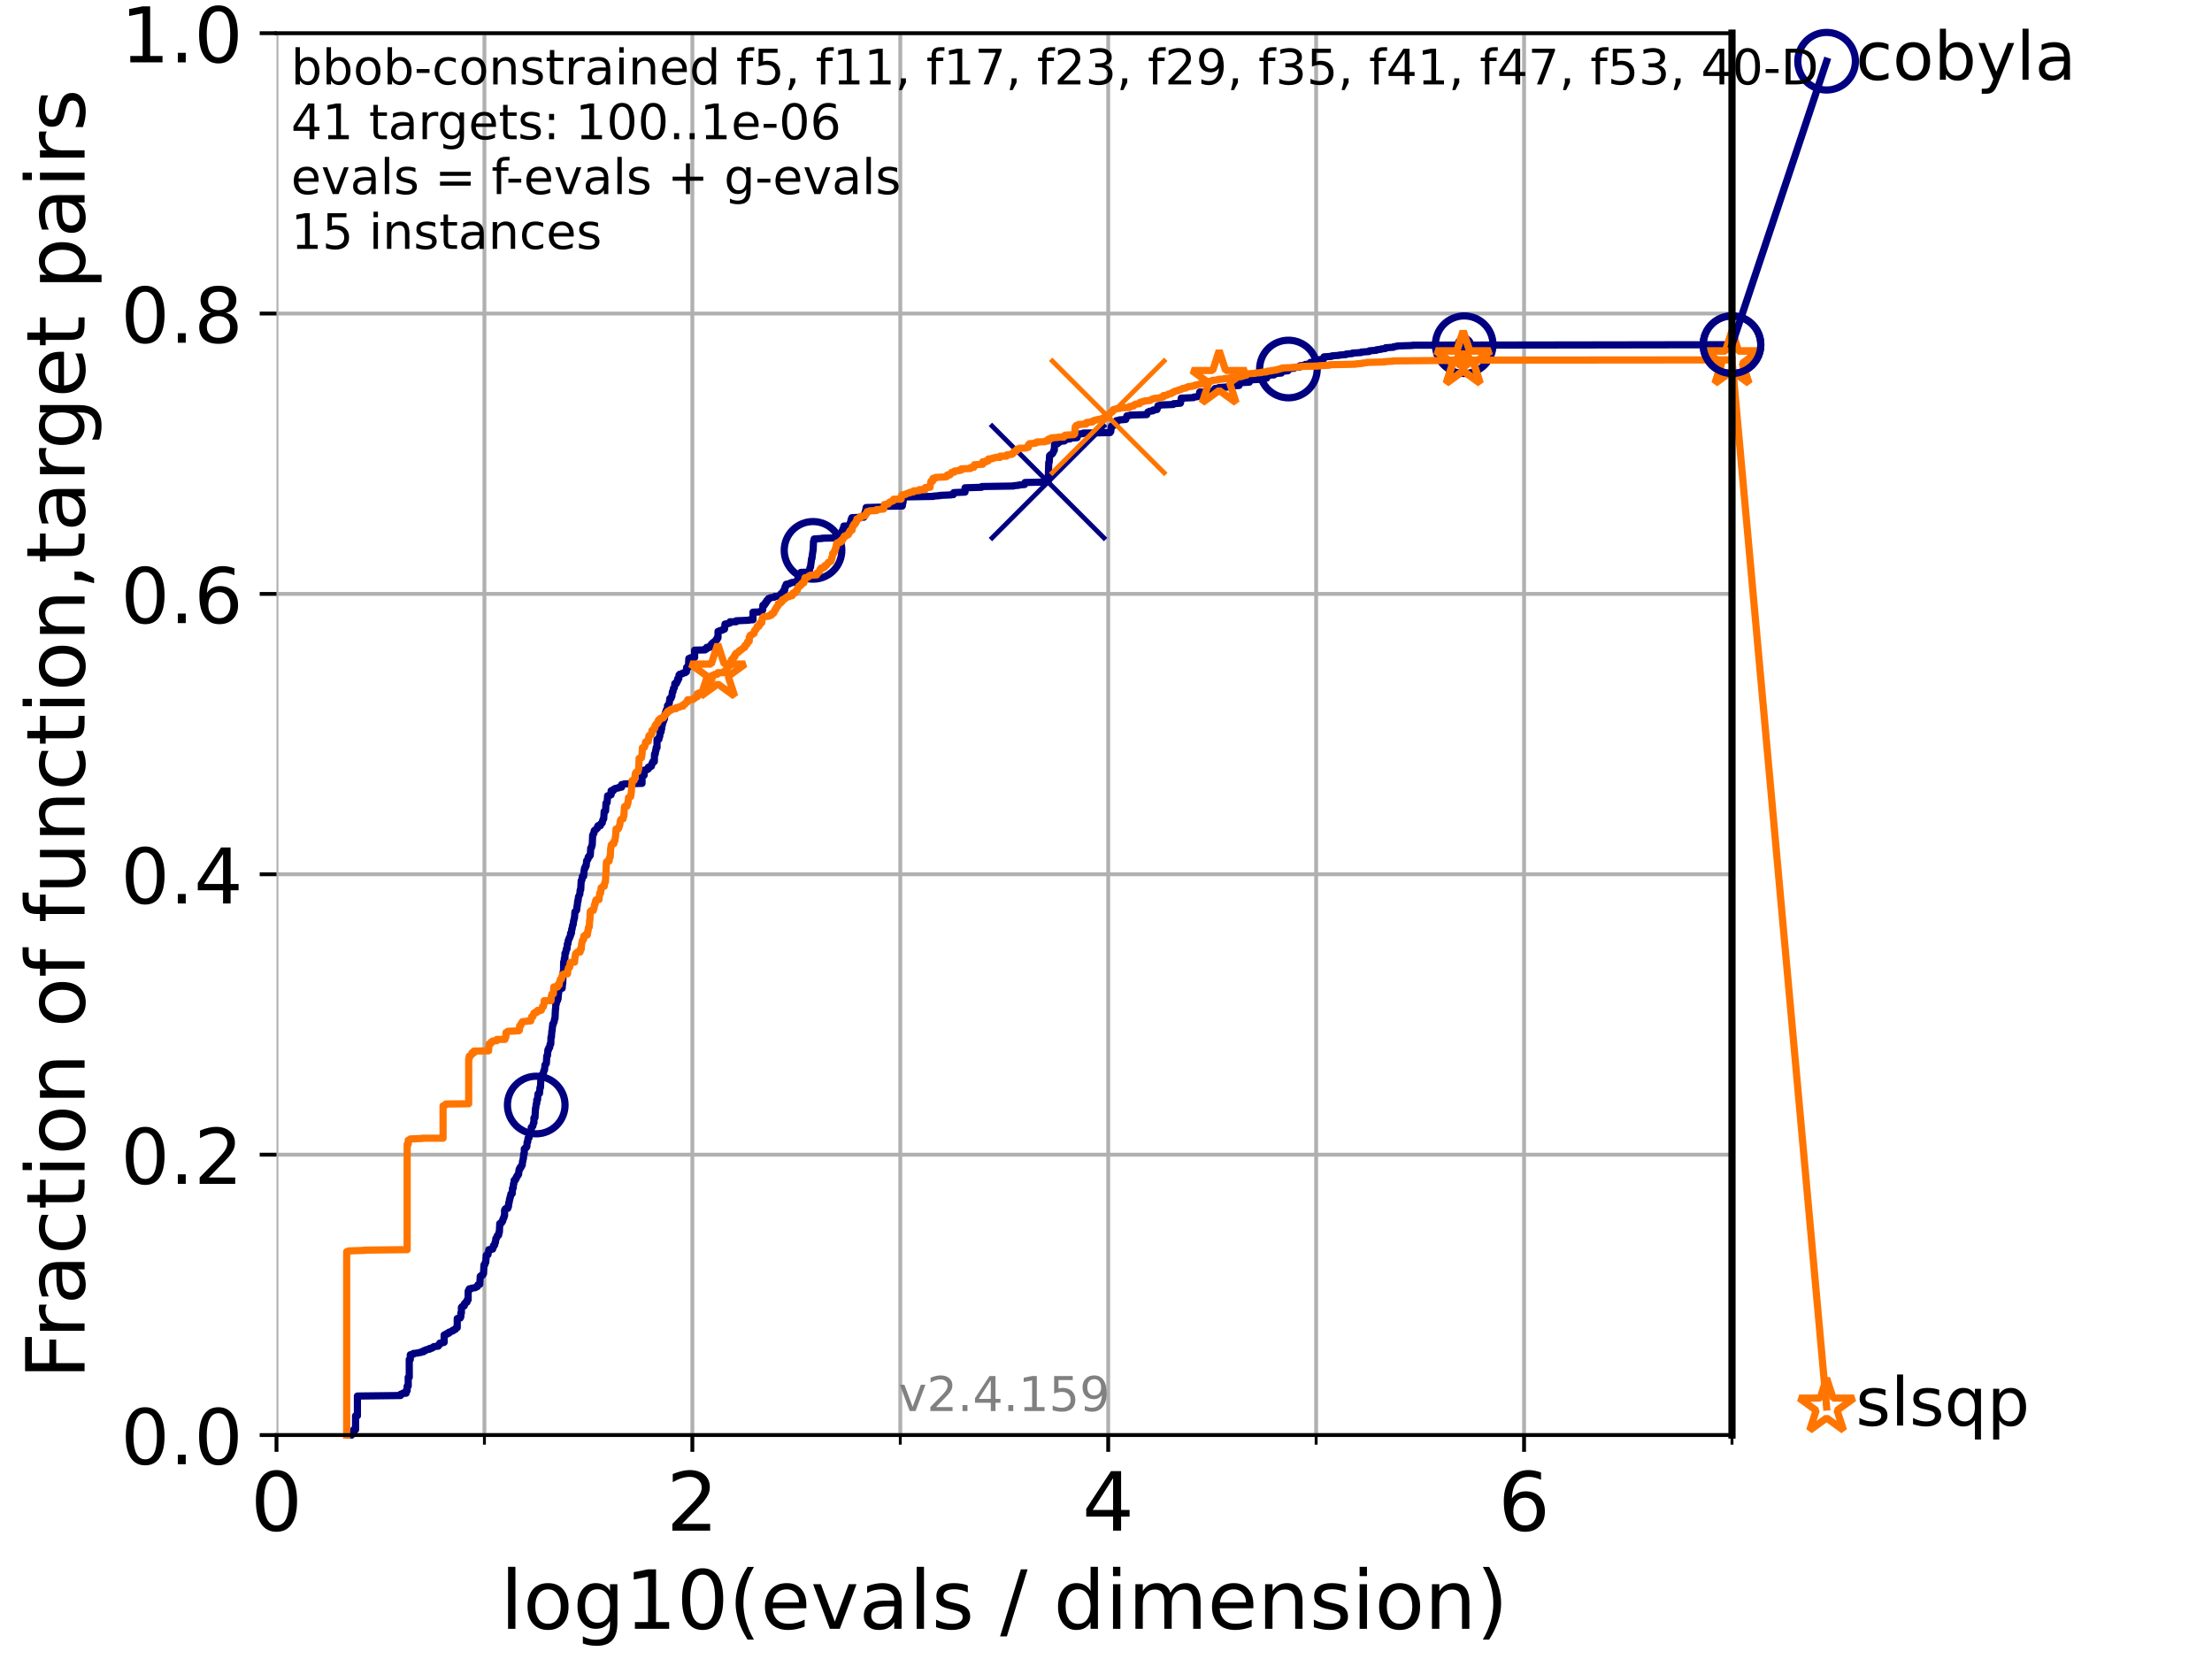 <?xml version="1.0" encoding="utf-8" standalone="no"?>
<!DOCTYPE svg PUBLIC "-//W3C//DTD SVG 1.1//EN"
  "http://www.w3.org/Graphics/SVG/1.1/DTD/svg11.dtd">
<!-- Created with matplotlib (https://matplotlib.org/) -->
<svg height="345.6pt" version="1.1" viewBox="0 0 460.8 345.6" width="460.8pt" xmlns="http://www.w3.org/2000/svg" xmlns:xlink="http://www.w3.org/1999/xlink">
 <defs>
  <style type="text/css">*{stroke-linecap:butt;stroke-linejoin:round;}</style>
 </defs>
 <g id="figure_1">
  <g id="patch_1">
   <path d="M 0 345.6 
L 460.8 345.6 
L 460.8 0 
L 0 0 
z
" style="fill:#ffffff;"/>
  </g>
  <g id="axes_1">
   <g id="patch_2">
    <path d="M 57.6 298.944 
L 360.806 298.944 
L 360.806 6.912 
L 57.6 6.912 
z
" style="fill:#ffffff;"/>
   </g>
   <g id="matplotlib.axis_1">
    <g id="xtick_1">
     <g id="line2d_1">
      <path clip-path="url(#p88633a8a93)" d="M 57.6 298.944 
L 57.6 6.912 
" style="fill:none;stroke:#b0b0b0;stroke-linecap:square;stroke-width:0.8;"/>
     </g>
     <g id="line2d_2">
      <defs>
       <path d="M 0 0 
L 0 3.5 
" id="m44433344cd" style="stroke:#000000;stroke-width:0.8;"/>
      </defs>
      <g>
       <use style="stroke:#000000;stroke-width:0.8;" x="57.6" xlink:href="#m44433344cd" y="298.944"/>
      </g>
     </g>
     <g id="text_1">
      <!-- 0 -->
      <g transform="translate(52.192 318.861)scale(0.17 -0.17)">
       <defs>
        <path d="M 31.781 66.406 
Q 24.172 66.406 20.328 58.906 
Q 16.5 51.422 16.5 36.375 
Q 16.5 21.391 20.328 13.891 
Q 24.172 6.391 31.781 6.391 
Q 39.453 6.391 43.281 13.891 
Q 47.125 21.391 47.125 36.375 
Q 47.125 51.422 43.281 58.906 
Q 39.453 66.406 31.781 66.406 
z
M 31.781 74.219 
Q 44.047 74.219 50.516 64.516 
Q 56.984 54.828 56.984 36.375 
Q 56.984 17.969 50.516 8.266 
Q 44.047 -1.422 31.781 -1.422 
Q 19.531 -1.422 13.062 8.266 
Q 6.594 17.969 6.594 36.375 
Q 6.594 54.828 13.062 64.516 
Q 19.531 74.219 31.781 74.219 
z
" id="DejaVuSans-48"/>
       </defs>
       <use xlink:href="#DejaVuSans-48"/>
      </g>
     </g>
    </g>
    <g id="xtick_2">
     <g id="line2d_3">
      <path clip-path="url(#p88633a8a93)" d="M 144.23 298.944 
L 144.23 6.912 
" style="fill:none;stroke:#b0b0b0;stroke-linecap:square;stroke-width:0.8;"/>
     </g>
     <g id="line2d_4">
      <g>
       <use style="stroke:#000000;stroke-width:0.8;" x="144.23" xlink:href="#m44433344cd" y="298.944"/>
      </g>
     </g>
     <g id="text_2">
      <!-- 2 -->
      <g transform="translate(138.822 318.861)scale(0.17 -0.17)">
       <defs>
        <path d="M 19.188 8.297 
L 53.609 8.297 
L 53.609 0 
L 7.328 0 
L 7.328 8.297 
Q 12.938 14.109 22.625 23.891 
Q 32.328 33.688 34.812 36.531 
Q 39.547 41.844 41.422 45.531 
Q 43.312 49.219 43.312 52.781 
Q 43.312 58.594 39.234 62.25 
Q 35.156 65.922 28.609 65.922 
Q 23.969 65.922 18.812 64.312 
Q 13.672 62.703 7.812 59.422 
L 7.812 69.391 
Q 13.766 71.781 18.938 73 
Q 24.125 74.219 28.422 74.219 
Q 39.75 74.219 46.484 68.547 
Q 53.219 62.891 53.219 53.422 
Q 53.219 48.922 51.531 44.891 
Q 49.859 40.875 45.406 35.406 
Q 44.188 33.984 37.641 27.219 
Q 31.109 20.453 19.188 8.297 
z
" id="DejaVuSans-50"/>
       </defs>
       <use xlink:href="#DejaVuSans-50"/>
      </g>
     </g>
    </g>
    <g id="xtick_3">
     <g id="line2d_5">
      <path clip-path="url(#p88633a8a93)" d="M 230.861 298.944 
L 230.861 6.912 
" style="fill:none;stroke:#b0b0b0;stroke-linecap:square;stroke-width:0.8;"/>
     </g>
     <g id="line2d_6">
      <g>
       <use style="stroke:#000000;stroke-width:0.8;" x="230.861" xlink:href="#m44433344cd" y="298.944"/>
      </g>
     </g>
     <g id="text_3">
      <!-- 4 -->
      <g transform="translate(225.453 318.861)scale(0.17 -0.17)">
       <defs>
        <path d="M 37.797 64.312 
L 12.891 25.391 
L 37.797 25.391 
z
M 35.203 72.906 
L 47.609 72.906 
L 47.609 25.391 
L 58.016 25.391 
L 58.016 17.188 
L 47.609 17.188 
L 47.609 0 
L 37.797 0 
L 37.797 17.188 
L 4.891 17.188 
L 4.891 26.703 
z
" id="DejaVuSans-52"/>
       </defs>
       <use xlink:href="#DejaVuSans-52"/>
      </g>
     </g>
    </g>
    <g id="xtick_4">
     <g id="line2d_7">
      <path clip-path="url(#p88633a8a93)" d="M 317.491 298.944 
L 317.491 6.912 
" style="fill:none;stroke:#b0b0b0;stroke-linecap:square;stroke-width:0.8;"/>
     </g>
     <g id="line2d_8">
      <g>
       <use style="stroke:#000000;stroke-width:0.8;" x="317.491" xlink:href="#m44433344cd" y="298.944"/>
      </g>
     </g>
     <g id="text_4">
      <!-- 6 -->
      <g transform="translate(312.083 318.861)scale(0.17 -0.17)">
       <defs>
        <path d="M 33.016 40.375 
Q 26.375 40.375 22.484 35.828 
Q 18.609 31.297 18.609 23.391 
Q 18.609 15.531 22.484 10.953 
Q 26.375 6.391 33.016 6.391 
Q 39.656 6.391 43.531 10.953 
Q 47.406 15.531 47.406 23.391 
Q 47.406 31.297 43.531 35.828 
Q 39.656 40.375 33.016 40.375 
z
M 52.594 71.297 
L 52.594 62.312 
Q 48.875 64.062 45.094 64.984 
Q 41.312 65.922 37.594 65.922 
Q 27.828 65.922 22.672 59.328 
Q 17.531 52.734 16.797 39.406 
Q 19.672 43.656 24.016 45.922 
Q 28.375 48.188 33.594 48.188 
Q 44.578 48.188 50.953 41.516 
Q 57.328 34.859 57.328 23.391 
Q 57.328 12.156 50.688 5.359 
Q 44.047 -1.422 33.016 -1.422 
Q 20.359 -1.422 13.672 8.266 
Q 6.984 17.969 6.984 36.375 
Q 6.984 53.656 15.188 63.938 
Q 23.391 74.219 37.203 74.219 
Q 40.922 74.219 44.703 73.484 
Q 48.484 72.75 52.594 71.297 
z
" id="DejaVuSans-54"/>
       </defs>
       <use xlink:href="#DejaVuSans-54"/>
      </g>
     </g>
    </g>
    <g id="xtick_5">
     <g id="line2d_9">
      <path clip-path="url(#p88633a8a93)" d="M 100.915 298.944 
L 100.915 6.912 
" style="fill:none;stroke:#b0b0b0;stroke-linecap:square;stroke-width:0.8;"/>
     </g>
     <g id="line2d_10">
      <defs>
       <path d="M 0 0 
L 0 2 
" id="m52ffc065ab" style="stroke:#000000;stroke-width:0.6;"/>
      </defs>
      <g>
       <use style="stroke:#000000;stroke-width:0.6;" x="100.915" xlink:href="#m52ffc065ab" y="298.944"/>
      </g>
     </g>
    </g>
    <g id="xtick_6">
     <g id="line2d_11">
      <path clip-path="url(#p88633a8a93)" d="M 187.546 298.944 
L 187.546 6.912 
" style="fill:none;stroke:#b0b0b0;stroke-linecap:square;stroke-width:0.8;"/>
     </g>
     <g id="line2d_12">
      <g>
       <use style="stroke:#000000;stroke-width:0.6;" x="187.546" xlink:href="#m52ffc065ab" y="298.944"/>
      </g>
     </g>
    </g>
    <g id="xtick_7">
     <g id="line2d_13">
      <path clip-path="url(#p88633a8a93)" d="M 274.176 298.944 
L 274.176 6.912 
" style="fill:none;stroke:#b0b0b0;stroke-linecap:square;stroke-width:0.8;"/>
     </g>
     <g id="line2d_14">
      <g>
       <use style="stroke:#000000;stroke-width:0.6;" x="274.176" xlink:href="#m52ffc065ab" y="298.944"/>
      </g>
     </g>
    </g>
    <g id="xtick_8">
     <g id="line2d_15">
      <path clip-path="url(#p88633a8a93)" d="M 360.806 298.944 
L 360.806 6.912 
" style="fill:none;stroke:#b0b0b0;stroke-linecap:square;stroke-width:0.8;"/>
     </g>
     <g id="line2d_16">
      <g>
       <use style="stroke:#000000;stroke-width:0.6;" x="360.806" xlink:href="#m52ffc065ab" y="298.944"/>
      </g>
     </g>
    </g>
    <g id="text_5">
     <!-- log10(evals / dimension) -->
     <g transform="translate(104.239 339.314)scale(0.17 -0.17)">
      <defs>
       <path d="M 9.422 75.984 
L 18.406 75.984 
L 18.406 0 
L 9.422 0 
z
" id="DejaVuSans-108"/>
       <path d="M 30.609 48.391 
Q 23.391 48.391 19.188 42.75 
Q 14.984 37.109 14.984 27.297 
Q 14.984 17.484 19.156 11.844 
Q 23.344 6.203 30.609 6.203 
Q 37.797 6.203 41.984 11.859 
Q 46.188 17.531 46.188 27.297 
Q 46.188 37.016 41.984 42.703 
Q 37.797 48.391 30.609 48.391 
z
M 30.609 56 
Q 42.328 56 49.016 48.375 
Q 55.719 40.766 55.719 27.297 
Q 55.719 13.875 49.016 6.219 
Q 42.328 -1.422 30.609 -1.422 
Q 18.844 -1.422 12.172 6.219 
Q 5.516 13.875 5.516 27.297 
Q 5.516 40.766 12.172 48.375 
Q 18.844 56 30.609 56 
z
" id="DejaVuSans-111"/>
       <path d="M 45.406 27.984 
Q 45.406 37.75 41.375 43.109 
Q 37.359 48.484 30.078 48.484 
Q 22.859 48.484 18.828 43.109 
Q 14.797 37.75 14.797 27.984 
Q 14.797 18.266 18.828 12.891 
Q 22.859 7.516 30.078 7.516 
Q 37.359 7.516 41.375 12.891 
Q 45.406 18.266 45.406 27.984 
z
M 54.391 6.781 
Q 54.391 -7.172 48.188 -13.984 
Q 42 -20.797 29.203 -20.797 
Q 24.469 -20.797 20.266 -20.094 
Q 16.062 -19.391 12.109 -17.922 
L 12.109 -9.188 
Q 16.062 -11.328 19.922 -12.344 
Q 23.781 -13.375 27.781 -13.375 
Q 36.625 -13.375 41.016 -8.766 
Q 45.406 -4.156 45.406 5.172 
L 45.406 9.625 
Q 42.625 4.781 38.281 2.391 
Q 33.938 0 27.875 0 
Q 17.828 0 11.672 7.656 
Q 5.516 15.328 5.516 27.984 
Q 5.516 40.672 11.672 48.328 
Q 17.828 56 27.875 56 
Q 33.938 56 38.281 53.609 
Q 42.625 51.219 45.406 46.391 
L 45.406 54.688 
L 54.391 54.688 
z
" id="DejaVuSans-103"/>
       <path d="M 12.406 8.297 
L 28.516 8.297 
L 28.516 63.922 
L 10.984 60.406 
L 10.984 69.391 
L 28.422 72.906 
L 38.281 72.906 
L 38.281 8.297 
L 54.391 8.297 
L 54.391 0 
L 12.406 0 
z
" id="DejaVuSans-49"/>
       <path d="M 31 75.875 
Q 24.469 64.656 21.281 53.656 
Q 18.109 42.672 18.109 31.391 
Q 18.109 20.125 21.312 9.062 
Q 24.516 -2 31 -13.188 
L 23.188 -13.188 
Q 15.875 -1.703 12.234 9.375 
Q 8.594 20.453 8.594 31.391 
Q 8.594 42.281 12.203 53.312 
Q 15.828 64.359 23.188 75.875 
z
" id="DejaVuSans-40"/>
       <path d="M 56.203 29.594 
L 56.203 25.203 
L 14.891 25.203 
Q 15.484 15.922 20.484 11.062 
Q 25.484 6.203 34.422 6.203 
Q 39.594 6.203 44.453 7.469 
Q 49.312 8.734 54.109 11.281 
L 54.109 2.781 
Q 49.266 0.734 44.188 -0.344 
Q 39.109 -1.422 33.891 -1.422 
Q 20.797 -1.422 13.156 6.188 
Q 5.516 13.812 5.516 26.812 
Q 5.516 40.234 12.766 48.109 
Q 20.016 56 32.328 56 
Q 43.359 56 49.781 48.891 
Q 56.203 41.797 56.203 29.594 
z
M 47.219 32.234 
Q 47.125 39.594 43.094 43.984 
Q 39.062 48.391 32.422 48.391 
Q 24.906 48.391 20.391 44.141 
Q 15.875 39.891 15.188 32.172 
z
" id="DejaVuSans-101"/>
       <path d="M 2.984 54.688 
L 12.5 54.688 
L 29.594 8.797 
L 46.688 54.688 
L 56.203 54.688 
L 35.688 0 
L 23.484 0 
z
" id="DejaVuSans-118"/>
       <path d="M 34.281 27.484 
Q 23.391 27.484 19.188 25 
Q 14.984 22.516 14.984 16.5 
Q 14.984 11.719 18.141 8.906 
Q 21.297 6.109 26.703 6.109 
Q 34.188 6.109 38.703 11.406 
Q 43.219 16.703 43.219 25.484 
L 43.219 27.484 
z
M 52.203 31.203 
L 52.203 0 
L 43.219 0 
L 43.219 8.297 
Q 40.141 3.328 35.547 0.953 
Q 30.953 -1.422 24.312 -1.422 
Q 15.922 -1.422 10.953 3.297 
Q 6 8.016 6 15.922 
Q 6 25.141 12.172 29.828 
Q 18.359 34.516 30.609 34.516 
L 43.219 34.516 
L 43.219 35.406 
Q 43.219 41.609 39.141 45 
Q 35.062 48.391 27.688 48.391 
Q 23 48.391 18.547 47.266 
Q 14.109 46.141 10.016 43.891 
L 10.016 52.203 
Q 14.938 54.109 19.578 55.047 
Q 24.219 56 28.609 56 
Q 40.484 56 46.344 49.844 
Q 52.203 43.703 52.203 31.203 
z
" id="DejaVuSans-97"/>
       <path d="M 44.281 53.078 
L 44.281 44.578 
Q 40.484 46.531 36.375 47.5 
Q 32.281 48.484 27.875 48.484 
Q 21.188 48.484 17.844 46.438 
Q 14.5 44.391 14.5 40.281 
Q 14.5 37.156 16.891 35.375 
Q 19.281 33.594 26.516 31.984 
L 29.594 31.297 
Q 39.156 29.25 43.188 25.516 
Q 47.219 21.781 47.219 15.094 
Q 47.219 7.469 41.188 3.016 
Q 35.156 -1.422 24.609 -1.422 
Q 20.219 -1.422 15.453 -0.562 
Q 10.688 0.297 5.422 2 
L 5.422 11.281 
Q 10.406 8.688 15.234 7.391 
Q 20.062 6.109 24.812 6.109 
Q 31.156 6.109 34.562 8.281 
Q 37.984 10.453 37.984 14.406 
Q 37.984 18.062 35.516 20.016 
Q 33.062 21.969 24.703 23.781 
L 21.578 24.516 
Q 13.234 26.266 9.516 29.906 
Q 5.812 33.547 5.812 39.891 
Q 5.812 47.609 11.281 51.797 
Q 16.75 56 26.812 56 
Q 31.781 56 36.172 55.266 
Q 40.578 54.547 44.281 53.078 
z
" id="DejaVuSans-115"/>
       <path id="DejaVuSans-32"/>
       <path d="M 25.391 72.906 
L 33.688 72.906 
L 8.297 -9.281 
L 0 -9.281 
z
" id="DejaVuSans-47"/>
       <path d="M 45.406 46.391 
L 45.406 75.984 
L 54.391 75.984 
L 54.391 0 
L 45.406 0 
L 45.406 8.203 
Q 42.578 3.328 38.25 0.953 
Q 33.938 -1.422 27.875 -1.422 
Q 17.969 -1.422 11.734 6.484 
Q 5.516 14.406 5.516 27.297 
Q 5.516 40.188 11.734 48.094 
Q 17.969 56 27.875 56 
Q 33.938 56 38.25 53.625 
Q 42.578 51.266 45.406 46.391 
z
M 14.797 27.297 
Q 14.797 17.391 18.875 11.75 
Q 22.953 6.109 30.078 6.109 
Q 37.203 6.109 41.297 11.75 
Q 45.406 17.391 45.406 27.297 
Q 45.406 37.203 41.297 42.844 
Q 37.203 48.484 30.078 48.484 
Q 22.953 48.484 18.875 42.844 
Q 14.797 37.203 14.797 27.297 
z
" id="DejaVuSans-100"/>
       <path d="M 9.422 54.688 
L 18.406 54.688 
L 18.406 0 
L 9.422 0 
z
M 9.422 75.984 
L 18.406 75.984 
L 18.406 64.594 
L 9.422 64.594 
z
" id="DejaVuSans-105"/>
       <path d="M 52 44.188 
Q 55.375 50.25 60.062 53.125 
Q 64.75 56 71.094 56 
Q 79.641 56 84.281 50.016 
Q 88.922 44.047 88.922 33.016 
L 88.922 0 
L 79.891 0 
L 79.891 32.719 
Q 79.891 40.578 77.094 44.375 
Q 74.312 48.188 68.609 48.188 
Q 61.625 48.188 57.562 43.547 
Q 53.516 38.922 53.516 30.906 
L 53.516 0 
L 44.484 0 
L 44.484 32.719 
Q 44.484 40.625 41.703 44.406 
Q 38.922 48.188 33.109 48.188 
Q 26.219 48.188 22.156 43.531 
Q 18.109 38.875 18.109 30.906 
L 18.109 0 
L 9.078 0 
L 9.078 54.688 
L 18.109 54.688 
L 18.109 46.188 
Q 21.188 51.219 25.484 53.609 
Q 29.781 56 35.688 56 
Q 41.656 56 45.828 52.969 
Q 50 49.953 52 44.188 
z
" id="DejaVuSans-109"/>
       <path d="M 54.891 33.016 
L 54.891 0 
L 45.906 0 
L 45.906 32.719 
Q 45.906 40.484 42.875 44.328 
Q 39.844 48.188 33.797 48.188 
Q 26.516 48.188 22.312 43.547 
Q 18.109 38.922 18.109 30.906 
L 18.109 0 
L 9.078 0 
L 9.078 54.688 
L 18.109 54.688 
L 18.109 46.188 
Q 21.344 51.125 25.703 53.562 
Q 30.078 56 35.797 56 
Q 45.219 56 50.047 50.172 
Q 54.891 44.344 54.891 33.016 
z
" id="DejaVuSans-110"/>
       <path d="M 8.016 75.875 
L 15.828 75.875 
Q 23.141 64.359 26.781 53.312 
Q 30.422 42.281 30.422 31.391 
Q 30.422 20.453 26.781 9.375 
Q 23.141 -1.703 15.828 -13.188 
L 8.016 -13.188 
Q 14.5 -2 17.703 9.062 
Q 20.906 20.125 20.906 31.391 
Q 20.906 42.672 17.703 53.656 
Q 14.5 64.656 8.016 75.875 
z
" id="DejaVuSans-41"/>
      </defs>
      <use xlink:href="#DejaVuSans-108"/>
      <use x="27.783" xlink:href="#DejaVuSans-111"/>
      <use x="88.965" xlink:href="#DejaVuSans-103"/>
      <use x="152.441" xlink:href="#DejaVuSans-49"/>
      <use x="216.064" xlink:href="#DejaVuSans-48"/>
      <use x="279.688" xlink:href="#DejaVuSans-40"/>
      <use x="318.701" xlink:href="#DejaVuSans-101"/>
      <use x="380.225" xlink:href="#DejaVuSans-118"/>
      <use x="439.404" xlink:href="#DejaVuSans-97"/>
      <use x="500.684" xlink:href="#DejaVuSans-108"/>
      <use x="528.467" xlink:href="#DejaVuSans-115"/>
      <use x="580.566" xlink:href="#DejaVuSans-32"/>
      <use x="612.354" xlink:href="#DejaVuSans-47"/>
      <use x="646.045" xlink:href="#DejaVuSans-32"/>
      <use x="677.832" xlink:href="#DejaVuSans-100"/>
      <use x="741.309" xlink:href="#DejaVuSans-105"/>
      <use x="769.092" xlink:href="#DejaVuSans-109"/>
      <use x="866.504" xlink:href="#DejaVuSans-101"/>
      <use x="928.027" xlink:href="#DejaVuSans-110"/>
      <use x="991.406" xlink:href="#DejaVuSans-115"/>
      <use x="1043.506" xlink:href="#DejaVuSans-105"/>
      <use x="1071.289" xlink:href="#DejaVuSans-111"/>
      <use x="1132.471" xlink:href="#DejaVuSans-110"/>
      <use x="1195.85" xlink:href="#DejaVuSans-41"/>
     </g>
    </g>
   </g>
   <g id="matplotlib.axis_2">
    <g id="ytick_1">
     <g id="line2d_17">
      <path clip-path="url(#p88633a8a93)" d="M 57.6 298.944 
L 360.806 298.944 
" style="fill:none;stroke:#b0b0b0;stroke-linecap:square;stroke-width:0.8;"/>
     </g>
     <g id="line2d_18">
      <defs>
       <path d="M 0 0 
L -3.5 0 
" id="m78a30af9bc" style="stroke:#000000;stroke-width:0.8;"/>
      </defs>
      <g>
       <use style="stroke:#000000;stroke-width:0.8;" x="57.6" xlink:href="#m78a30af9bc" y="298.944"/>
      </g>
     </g>
     <g id="text_6">
      <!-- 0.0 -->
      <g transform="translate(25.155 305.023)scale(0.16 -0.16)">
       <defs>
        <path d="M 10.688 12.406 
L 21 12.406 
L 21 0 
L 10.688 0 
z
" id="DejaVuSans-46"/>
       </defs>
       <use xlink:href="#DejaVuSans-48"/>
       <use x="63.623" xlink:href="#DejaVuSans-46"/>
       <use x="95.41" xlink:href="#DejaVuSans-48"/>
      </g>
     </g>
    </g>
    <g id="ytick_2">
     <g id="line2d_19">
      <path clip-path="url(#p88633a8a93)" d="M 57.6 240.538 
L 360.806 240.538 
" style="fill:none;stroke:#b0b0b0;stroke-linecap:square;stroke-width:0.8;"/>
     </g>
     <g id="line2d_20">
      <g>
       <use style="stroke:#000000;stroke-width:0.8;" x="57.6" xlink:href="#m78a30af9bc" y="240.538"/>
      </g>
     </g>
     <g id="text_7">
      <!-- 0.2 -->
      <g transform="translate(25.155 246.616)scale(0.16 -0.16)">
       <use xlink:href="#DejaVuSans-48"/>
       <use x="63.623" xlink:href="#DejaVuSans-46"/>
       <use x="95.41" xlink:href="#DejaVuSans-50"/>
      </g>
     </g>
    </g>
    <g id="ytick_3">
     <g id="line2d_21">
      <path clip-path="url(#p88633a8a93)" d="M 57.6 182.131 
L 360.806 182.131 
" style="fill:none;stroke:#b0b0b0;stroke-linecap:square;stroke-width:0.8;"/>
     </g>
     <g id="line2d_22">
      <g>
       <use style="stroke:#000000;stroke-width:0.8;" x="57.6" xlink:href="#m78a30af9bc" y="182.131"/>
      </g>
     </g>
     <g id="text_8">
      <!-- 0.4 -->
      <g transform="translate(25.155 188.21)scale(0.16 -0.16)">
       <use xlink:href="#DejaVuSans-48"/>
       <use x="63.623" xlink:href="#DejaVuSans-46"/>
       <use x="95.41" xlink:href="#DejaVuSans-52"/>
      </g>
     </g>
    </g>
    <g id="ytick_4">
     <g id="line2d_23">
      <path clip-path="url(#p88633a8a93)" d="M 57.6 123.725 
L 360.806 123.725 
" style="fill:none;stroke:#b0b0b0;stroke-linecap:square;stroke-width:0.8;"/>
     </g>
     <g id="line2d_24">
      <g>
       <use style="stroke:#000000;stroke-width:0.8;" x="57.6" xlink:href="#m78a30af9bc" y="123.725"/>
      </g>
     </g>
     <g id="text_9">
      <!-- 0.6 -->
      <g transform="translate(25.155 129.804)scale(0.16 -0.16)">
       <use xlink:href="#DejaVuSans-48"/>
       <use x="63.623" xlink:href="#DejaVuSans-46"/>
       <use x="95.41" xlink:href="#DejaVuSans-54"/>
      </g>
     </g>
    </g>
    <g id="ytick_5">
     <g id="line2d_25">
      <path clip-path="url(#p88633a8a93)" d="M 57.6 65.318 
L 360.806 65.318 
" style="fill:none;stroke:#b0b0b0;stroke-linecap:square;stroke-width:0.8;"/>
     </g>
     <g id="line2d_26">
      <g>
       <use style="stroke:#000000;stroke-width:0.8;" x="57.6" xlink:href="#m78a30af9bc" y="65.318"/>
      </g>
     </g>
     <g id="text_10">
      <!-- 0.8 -->
      <g transform="translate(25.155 71.397)scale(0.16 -0.16)">
       <defs>
        <path d="M 31.781 34.625 
Q 24.75 34.625 20.719 30.859 
Q 16.703 27.094 16.703 20.516 
Q 16.703 13.922 20.719 10.156 
Q 24.75 6.391 31.781 6.391 
Q 38.812 6.391 42.859 10.172 
Q 46.922 13.969 46.922 20.516 
Q 46.922 27.094 42.891 30.859 
Q 38.875 34.625 31.781 34.625 
z
M 21.922 38.812 
Q 15.578 40.375 12.031 44.719 
Q 8.5 49.078 8.5 55.328 
Q 8.5 64.062 14.719 69.141 
Q 20.953 74.219 31.781 74.219 
Q 42.672 74.219 48.875 69.141 
Q 55.078 64.062 55.078 55.328 
Q 55.078 49.078 51.531 44.719 
Q 48 40.375 41.703 38.812 
Q 48.828 37.156 52.797 32.312 
Q 56.781 27.484 56.781 20.516 
Q 56.781 9.906 50.312 4.234 
Q 43.844 -1.422 31.781 -1.422 
Q 19.734 -1.422 13.25 4.234 
Q 6.781 9.906 6.781 20.516 
Q 6.781 27.484 10.781 32.312 
Q 14.797 37.156 21.922 38.812 
z
M 18.312 54.391 
Q 18.312 48.734 21.844 45.562 
Q 25.391 42.391 31.781 42.391 
Q 38.141 42.391 41.719 45.562 
Q 45.312 48.734 45.312 54.391 
Q 45.312 60.062 41.719 63.234 
Q 38.141 66.406 31.781 66.406 
Q 25.391 66.406 21.844 63.234 
Q 18.312 60.062 18.312 54.391 
z
" id="DejaVuSans-56"/>
       </defs>
       <use xlink:href="#DejaVuSans-48"/>
       <use x="63.623" xlink:href="#DejaVuSans-46"/>
       <use x="95.41" xlink:href="#DejaVuSans-56"/>
      </g>
     </g>
    </g>
    <g id="ytick_6">
     <g id="line2d_27">
      <path clip-path="url(#p88633a8a93)" d="M 57.6 6.912 
L 360.806 6.912 
" style="fill:none;stroke:#b0b0b0;stroke-linecap:square;stroke-width:0.8;"/>
     </g>
     <g id="line2d_28">
      <g>
       <use style="stroke:#000000;stroke-width:0.8;" x="57.6" xlink:href="#m78a30af9bc" y="6.912"/>
      </g>
     </g>
     <g id="text_11">
      <!-- 1.0 -->
      <g transform="translate(25.155 12.991)scale(0.16 -0.16)">
       <use xlink:href="#DejaVuSans-49"/>
       <use x="63.623" xlink:href="#DejaVuSans-46"/>
       <use x="95.41" xlink:href="#DejaVuSans-48"/>
      </g>
     </g>
    </g>
    <g id="text_12">
     <!-- Fraction of function,target pairs -->
     <g transform="translate(17.62 287.313)rotate(-90)scale(0.17 -0.17)">
      <defs>
       <path d="M 9.812 72.906 
L 51.703 72.906 
L 51.703 64.594 
L 19.672 64.594 
L 19.672 43.109 
L 48.578 43.109 
L 48.578 34.812 
L 19.672 34.812 
L 19.672 0 
L 9.812 0 
z
" id="DejaVuSans-70"/>
       <path d="M 41.109 46.297 
Q 39.594 47.172 37.812 47.578 
Q 36.031 48 33.891 48 
Q 26.266 48 22.188 43.047 
Q 18.109 38.094 18.109 28.812 
L 18.109 0 
L 9.078 0 
L 9.078 54.688 
L 18.109 54.688 
L 18.109 46.188 
Q 20.953 51.172 25.484 53.578 
Q 30.031 56 36.531 56 
Q 37.453 56 38.578 55.875 
Q 39.703 55.766 41.062 55.516 
z
" id="DejaVuSans-114"/>
       <path d="M 48.781 52.594 
L 48.781 44.188 
Q 44.969 46.297 41.141 47.344 
Q 37.312 48.391 33.406 48.391 
Q 24.656 48.391 19.812 42.844 
Q 14.984 37.312 14.984 27.297 
Q 14.984 17.281 19.812 11.734 
Q 24.656 6.203 33.406 6.203 
Q 37.312 6.203 41.141 7.25 
Q 44.969 8.297 48.781 10.406 
L 48.781 2.094 
Q 45.016 0.344 40.984 -0.531 
Q 36.969 -1.422 32.422 -1.422 
Q 20.062 -1.422 12.781 6.344 
Q 5.516 14.109 5.516 27.297 
Q 5.516 40.672 12.859 48.328 
Q 20.219 56 33.016 56 
Q 37.156 56 41.109 55.141 
Q 45.062 54.297 48.781 52.594 
z
" id="DejaVuSans-99"/>
       <path d="M 18.312 70.219 
L 18.312 54.688 
L 36.812 54.688 
L 36.812 47.703 
L 18.312 47.703 
L 18.312 18.016 
Q 18.312 11.328 20.141 9.422 
Q 21.969 7.516 27.594 7.516 
L 36.812 7.516 
L 36.812 0 
L 27.594 0 
Q 17.188 0 13.234 3.875 
Q 9.281 7.766 9.281 18.016 
L 9.281 47.703 
L 2.688 47.703 
L 2.688 54.688 
L 9.281 54.688 
L 9.281 70.219 
z
" id="DejaVuSans-116"/>
       <path d="M 37.109 75.984 
L 37.109 68.5 
L 28.516 68.5 
Q 23.688 68.5 21.797 66.547 
Q 19.922 64.594 19.922 59.516 
L 19.922 54.688 
L 34.719 54.688 
L 34.719 47.703 
L 19.922 47.703 
L 19.922 0 
L 10.891 0 
L 10.891 47.703 
L 2.297 47.703 
L 2.297 54.688 
L 10.891 54.688 
L 10.891 58.5 
Q 10.891 67.625 15.141 71.797 
Q 19.391 75.984 28.609 75.984 
z
" id="DejaVuSans-102"/>
       <path d="M 8.5 21.578 
L 8.5 54.688 
L 17.484 54.688 
L 17.484 21.922 
Q 17.484 14.156 20.5 10.266 
Q 23.531 6.391 29.594 6.391 
Q 36.859 6.391 41.078 11.031 
Q 45.312 15.672 45.312 23.688 
L 45.312 54.688 
L 54.297 54.688 
L 54.297 0 
L 45.312 0 
L 45.312 8.406 
Q 42.047 3.422 37.719 1 
Q 33.406 -1.422 27.688 -1.422 
Q 18.266 -1.422 13.375 4.438 
Q 8.5 10.297 8.5 21.578 
z
M 31.109 56 
z
" id="DejaVuSans-117"/>
       <path d="M 11.719 12.406 
L 22.016 12.406 
L 22.016 4 
L 14.016 -11.625 
L 7.719 -11.625 
L 11.719 4 
z
" id="DejaVuSans-44"/>
       <path d="M 18.109 8.203 
L 18.109 -20.797 
L 9.078 -20.797 
L 9.078 54.688 
L 18.109 54.688 
L 18.109 46.391 
Q 20.953 51.266 25.266 53.625 
Q 29.594 56 35.594 56 
Q 45.562 56 51.781 48.094 
Q 58.016 40.188 58.016 27.297 
Q 58.016 14.406 51.781 6.484 
Q 45.562 -1.422 35.594 -1.422 
Q 29.594 -1.422 25.266 0.953 
Q 20.953 3.328 18.109 8.203 
z
M 48.688 27.297 
Q 48.688 37.203 44.609 42.844 
Q 40.531 48.484 33.406 48.484 
Q 26.266 48.484 22.188 42.844 
Q 18.109 37.203 18.109 27.297 
Q 18.109 17.391 22.188 11.75 
Q 26.266 6.109 33.406 6.109 
Q 40.531 6.109 44.609 11.75 
Q 48.688 17.391 48.688 27.297 
z
" id="DejaVuSans-112"/>
      </defs>
      <use xlink:href="#DejaVuSans-70"/>
      <use x="50.27" xlink:href="#DejaVuSans-114"/>
      <use x="91.383" xlink:href="#DejaVuSans-97"/>
      <use x="152.662" xlink:href="#DejaVuSans-99"/>
      <use x="207.643" xlink:href="#DejaVuSans-116"/>
      <use x="246.852" xlink:href="#DejaVuSans-105"/>
      <use x="274.635" xlink:href="#DejaVuSans-111"/>
      <use x="335.816" xlink:href="#DejaVuSans-110"/>
      <use x="399.195" xlink:href="#DejaVuSans-32"/>
      <use x="430.982" xlink:href="#DejaVuSans-111"/>
      <use x="492.164" xlink:href="#DejaVuSans-102"/>
      <use x="527.369" xlink:href="#DejaVuSans-32"/>
      <use x="559.156" xlink:href="#DejaVuSans-102"/>
      <use x="594.361" xlink:href="#DejaVuSans-117"/>
      <use x="657.74" xlink:href="#DejaVuSans-110"/>
      <use x="721.119" xlink:href="#DejaVuSans-99"/>
      <use x="776.1" xlink:href="#DejaVuSans-116"/>
      <use x="815.309" xlink:href="#DejaVuSans-105"/>
      <use x="843.092" xlink:href="#DejaVuSans-111"/>
      <use x="904.273" xlink:href="#DejaVuSans-110"/>
      <use x="967.652" xlink:href="#DejaVuSans-44"/>
      <use x="999.439" xlink:href="#DejaVuSans-116"/>
      <use x="1038.648" xlink:href="#DejaVuSans-97"/>
      <use x="1099.928" xlink:href="#DejaVuSans-114"/>
      <use x="1139.291" xlink:href="#DejaVuSans-103"/>
      <use x="1202.768" xlink:href="#DejaVuSans-101"/>
      <use x="1264.291" xlink:href="#DejaVuSans-116"/>
      <use x="1303.5" xlink:href="#DejaVuSans-32"/>
      <use x="1335.287" xlink:href="#DejaVuSans-112"/>
      <use x="1398.764" xlink:href="#DejaVuSans-97"/>
      <use x="1460.043" xlink:href="#DejaVuSans-105"/>
      <use x="1487.826" xlink:href="#DejaVuSans-114"/>
      <use x="1528.939" xlink:href="#DejaVuSans-115"/>
     </g>
    </g>
   </g>
   <g id="line2d_29">
    <defs>
     <path d="M 0 1.5 
C 0.398 1.5 0.779 1.342 1.061 1.061 
C 1.342 0.779 1.5 0.398 1.5 0 
C 1.5 -0.398 1.342 -0.779 1.061 -1.061 
C 0.779 -1.342 0.398 -1.5 0 -1.5 
C -0.398 -1.5 -0.779 -1.342 -1.061 -1.061 
C -1.342 -0.779 -1.5 -0.398 -1.5 0 
C -1.5 0.398 -1.342 0.779 -1.061 1.061 
C -0.779 1.342 -0.398 1.5 0 1.5 
z
" id="md2caa3e7d7" style="stroke:#000080;"/>
    </defs>
    <g>
     <use style="fill:#000080;stroke:#000080;" x="305.018" xlink:href="#md2caa3e7d7" y="71.808"/>
     <use style="fill:#000080;stroke:#000080;" x="305.018" xlink:href="#md2caa3e7d7" y="71.808"/>
    </g>
   </g>
   <g id="line2d_30">
    <path d="M 72.855 298.944 
L 72.855 298.891 
L 73.268 298.891 
L 73.268 298.68 
L 73.673 298.68 
L 73.673 297.836 
L 74.069 297.836 
L 74.069 294.934 
L 74.457 294.934 
L 74.457 290.819 
L 83.442 290.713 
L 83.442 290.449 
L 83.912 290.344 
L 83.912 290.238 
L 84.596 290.238 
L 84.596 289.711 
L 84.819 289.711 
L 84.819 288.761 
L 85.039 288.761 
L 85.039 286.914 
L 85.256 286.914 
L 85.256 283.221 
L 85.471 283.221 
L 85.471 282.219 
L 86.102 282.113 
L 86.102 281.955 
L 87.108 281.849 
L 87.108 281.797 
L 87.687 281.744 
L 87.687 281.638 
L 88.249 281.586 
L 88.249 281.375 
L 88.794 281.269 
L 88.794 281.164 
L 89.497 281.058 
L 89.497 280.9 
L 90.008 280.847 
L 90.008 280.741 
L 90.341 280.636 
L 90.341 280.53 
L 91.306 280.425 
L 91.306 280.214 
L 91.462 280.214 
L 91.462 280.056 
L 91.617 280.056 
L 91.617 279.792 
L 92.372 279.686 
L 92.372 279.633 
L 92.52 279.633 
L 92.52 278.103 
L 92.812 277.998 
L 92.812 277.945 
L 93.099 277.945 
L 93.099 277.787 
L 93.521 277.734 
L 93.521 277.523 
L 93.935 277.418 
L 93.935 277.365 
L 94.339 277.259 
L 94.339 277.101 
L 94.736 276.995 
L 94.736 276.943 
L 94.866 276.943 
L 94.866 276.784 
L 94.995 276.784 
L 94.995 276.626 
L 95.251 276.573 
L 95.251 274.674 
L 95.876 274.568 
L 95.876 274.305 
L 95.999 274.305 
L 95.999 273.513 
L 96.12 273.513 
L 96.12 272.352 
L 96.241 272.352 
L 96.241 272.194 
L 96.6 272.089 
L 96.6 272.036 
L 96.718 272.036 
L 96.718 271.614 
L 96.951 271.561 
L 96.951 271.35 
L 97.296 271.244 
L 97.296 270.822 
L 97.523 270.77 
L 97.523 268.976 
L 97.635 268.976 
L 97.635 268.765 
L 97.747 268.765 
L 97.747 268.501 
L 98.295 268.395 
L 98.295 268.343 
L 99.037 268.237 
L 99.141 268.132 
L 99.449 268.026 
L 99.55 267.657 
L 99.95 267.551 
L 100.049 265.863 
L 100.245 265.757 
L 100.245 265.705 
L 100.535 265.652 
L 100.631 265.335 
L 100.726 265.335 
L 100.821 263.489 
L 101.009 263.436 
L 101.102 262.961 
L 101.195 262.961 
L 101.288 261.484 
L 101.653 261.378 
L 101.743 260.692 
L 101.833 260.692 
L 101.833 260.323 
L 102.622 260.217 
L 102.708 259.795 
L 102.793 259.795 
L 102.793 259.479 
L 103.047 259.373 
L 103.131 258.793 
L 103.214 258.793 
L 103.297 258.001 
L 103.462 257.896 
L 103.544 257.527 
L 103.626 257.527 
L 103.626 257.368 
L 103.869 257.316 
L 103.949 256.682 
L 104.029 256.682 
L 104.108 254.889 
L 104.345 254.889 
L 104.345 254.73 
L 104.501 254.73 
L 104.579 254.414 
L 104.733 254.361 
L 104.809 253.833 
L 104.962 253.728 
L 105.037 253.253 
L 105.113 253.253 
L 105.113 252.092 
L 105.263 252.092 
L 105.263 251.828 
L 105.778 251.723 
L 105.778 251.354 
L 105.923 251.354 
L 105.995 250.509 
L 106.066 250.509 
L 106.138 249.824 
L 106.209 249.824 
L 106.28 249.296 
L 106.35 249.296 
L 106.421 248.716 
L 106.699 248.663 
L 106.768 247.502 
L 106.906 247.502 
L 106.974 246.605 
L 107.042 246.605 
L 107.11 245.866 
L 107.379 245.814 
L 107.379 245.55 
L 107.512 245.55 
L 107.512 245.286 
L 107.644 245.286 
L 107.709 244.917 
L 107.905 244.864 
L 107.905 244.653 
L 108.034 244.653 
L 108.098 243.862 
L 108.163 243.862 
L 108.163 243.545 
L 108.354 243.492 
L 108.354 243.176 
L 108.605 243.07 
L 108.668 242.754 
L 108.792 242.701 
L 108.854 241.909 
L 108.915 241.909 
L 108.977 241.329 
L 109.038 241.329 
L 109.099 240.379 
L 109.22 240.327 
L 109.22 239.324 
L 109.401 239.219 
L 109.401 239.166 
L 109.639 239.06 
L 109.639 238.849 
L 109.757 238.849 
L 109.815 237.9 
L 109.932 237.9 
L 109.99 237.161 
L 110.048 237.161 
L 110.048 237.003 
L 110.221 237.003 
L 110.278 236.422 
L 110.336 236.422 
L 110.336 236.106 
L 110.618 236 
L 110.675 234.839 
L 110.842 234.787 
L 110.952 234.576 
L 111.007 234.576 
L 111.117 233.942 
L 111.226 233.89 
L 111.226 232.887 
L 111.442 232.834 
L 111.55 230.882 
L 111.603 230.882 
L 111.709 229.933 
L 111.815 229.88 
L 111.815 229.141 
L 111.972 229.141 
L 112.077 227.875 
L 112.386 227.769 
L 112.488 226.556 
L 112.589 226.556 
L 112.69 224.287 
L 112.79 224.287 
L 112.89 223.918 
L 113.039 223.918 
L 113.039 223.707 
L 113.186 223.707 
L 113.284 223.021 
L 113.43 222.915 
L 113.526 221.86 
L 113.622 221.86 
L 113.718 221.544 
L 113.813 221.544 
L 113.907 219.961 
L 114.048 219.908 
L 114.142 218.695 
L 114.281 218.695 
L 114.327 218.272 
L 114.51 218.22 
L 114.602 217.481 
L 114.737 217.481 
L 114.782 216.057 
L 114.872 216.057 
L 114.962 214.79 
L 115.006 214.79 
L 115.095 213.735 
L 115.139 213.735 
L 115.139 213.313 
L 115.271 213.313 
L 115.359 212.944 
L 115.446 212.838 
L 115.532 212.205 
L 115.619 212.152 
L 115.705 210.253 
L 115.747 210.253 
L 115.79 209.198 
L 115.875 209.198 
L 115.96 208.564 
L 116.128 208.459 
L 116.128 208.09 
L 116.253 208.09 
L 116.337 206.929 
L 116.378 206.929 
L 116.46 206.19 
L 116.502 206.19 
L 116.584 205.979 
L 117.108 205.874 
L 117.187 204.871 
L 117.227 204.871 
L 117.306 202.497 
L 117.384 202.497 
L 117.423 200.386 
L 117.501 200.386 
L 117.579 199.595 
L 117.695 199.542 
L 117.695 198.593 
L 117.849 198.54 
L 117.925 198.012 
L 117.963 198.012 
L 117.963 197.696 
L 118.114 197.696 
L 118.19 196.64 
L 118.302 196.64 
L 118.376 195.902 
L 118.451 195.902 
L 118.561 195.427 
L 118.672 195.374 
L 118.781 194.952 
L 118.854 194.899 
L 118.854 194.425 
L 119.034 194.425 
L 119.106 193.528 
L 119.177 193.528 
L 119.284 192.736 
L 119.39 192.683 
L 119.495 191.786 
L 119.53 191.786 
L 119.635 191.259 
L 119.669 191.259 
L 119.773 189.94 
L 119.945 189.834 
L 120.047 189.676 
L 120.115 189.623 
L 120.217 188.674 
L 120.25 188.674 
L 120.351 187.671 
L 120.418 187.671 
L 120.518 186.774 
L 120.617 186.669 
L 120.716 186.405 
L 120.781 186.299 
L 120.863 185.402 
L 120.976 185.35 
L 121.073 183.45 
L 121.202 183.397 
L 121.297 182.712 
L 121.329 182.712 
L 121.329 182.553 
L 121.582 182.553 
L 121.676 181.287 
L 121.707 181.287 
L 121.769 180.812 
L 121.924 180.812 
L 121.97 180.39 
L 122.107 180.39 
L 122.214 179.282 
L 122.35 179.177 
L 122.44 179.018 
L 122.47 179.018 
L 122.529 178.543 
L 122.796 178.438 
L 122.796 178.174 
L 122.971 178.174 
L 123.059 176.644 
L 123.232 176.539 
L 123.332 176.011 
L 123.375 176.011 
L 123.46 174.006 
L 123.517 174.006 
L 123.601 173.637 
L 123.714 173.637 
L 123.784 173.056 
L 123.936 173.004 
L 123.936 172.898 
L 124.184 172.793 
L 124.293 172.634 
L 124.455 172.529 
L 124.468 172.212 
L 124.589 172.212 
L 124.589 172.001 
L 125.064 172.001 
L 125.064 171.737 
L 125.232 171.685 
L 125.232 171.526 
L 125.463 171.421 
L 125.565 170.84 
L 125.654 170.735 
L 125.679 170.577 
L 125.767 170.577 
L 125.855 169.046 
L 126.152 168.941 
L 126.238 167.305 
L 126.469 167.2 
L 126.577 165.775 
L 127.111 165.67 
L 127.169 165.564 
L 127.308 165.564 
L 127.308 164.72 
L 127.777 164.72 
L 127.777 164.456 
L 128.134 164.351 
L 128.156 164.245 
L 128.872 164.14 
L 128.872 164.034 
L 129.489 163.981 
L 129.489 163.454 
L 130.067 163.348 
L 130.067 163.296 
L 133.747 163.19 
L 133.747 161.502 
L 134.185 161.502 
L 134.185 160.446 
L 134.723 160.394 
L 134.723 160.235 
L 135.063 160.183 
L 135.063 159.813 
L 135.486 159.761 
L 135.486 159.602 
L 135.71 159.602 
L 135.813 159.022 
L 135.93 159.022 
L 136.003 158.653 
L 136.307 158.653 
L 136.35 157.07 
L 136.506 157.07 
L 136.563 156.384 
L 136.648 156.384 
L 136.69 155.751 
L 136.871 155.751 
L 136.871 154.062 
L 137.257 154.01 
L 137.352 153.429 
L 137.433 153.429 
L 137.528 152.48 
L 137.701 152.48 
L 137.807 151.794 
L 137.847 151.794 
L 137.86 151.055 
L 137.979 151.055 
L 138.083 150.369 
L 138.2 150.316 
L 138.252 149.894 
L 138.407 149.789 
L 138.496 148.839 
L 138.623 148.839 
L 138.623 148.417 
L 138.737 148.417 
L 138.787 147.942 
L 138.912 147.889 
L 139 147.52 
L 139.049 147.414 
L 139.049 146.992 
L 139.295 146.992 
L 139.369 146.518 
L 139.417 146.518 
L 139.502 145.832 
L 139.538 145.832 
L 139.538 145.515 
L 139.802 145.462 
L 139.897 145.093 
L 139.968 145.04 
L 140.074 144.091 
L 140.202 144.091 
L 140.284 143.405 
L 140.446 143.352 
L 140.554 142.877 
L 140.56 142.877 
L 140.572 142.402 
L 140.934 142.349 
L 141.012 141.927 
L 141.168 141.875 
L 141.168 141.4 
L 141.404 141.4 
L 141.459 140.608 
L 141.605 140.503 
L 141.605 140.45 
L 142.18 140.345 
L 142.264 140.186 
L 142.733 140.133 
L 142.779 139.975 
L 142.986 139.975 
L 143.041 139.025 
L 143.404 139.025 
L 143.497 137.179 
L 143.836 137.073 
L 143.836 137.021 
L 144.704 136.968 
L 144.704 135.438 
L 146.88 135.385 
L 146.88 135.174 
L 147.228 135.174 
L 147.228 134.857 
L 147.859 134.857 
L 147.859 134.594 
L 148.19 134.541 
L 148.19 134.171 
L 148.514 134.119 
L 148.514 133.855 
L 148.797 133.749 
L 148.885 133.591 
L 149.112 133.538 
L 149.112 133.327 
L 149.392 133.222 
L 149.392 132.852 
L 149.574 132.852 
L 149.574 131.533 
L 149.956 131.428 
L 149.956 131.375 
L 150.489 131.27 
L 150.489 131.164 
L 150.929 131.059 
L 151.028 130.003 
L 151.748 129.898 
L 151.855 129.792 
L 152.067 129.792 
L 152.067 129.529 
L 153.355 129.529 
L 153.355 129.317 
L 155.955 129.212 
L 155.955 129.159 
L 156.861 129.106 
L 156.861 127.524 
L 158.512 127.471 
L 158.512 127.313 
L 158.717 127.313 
L 158.717 127.049 
L 158.886 127.049 
L 158.917 126.099 
L 159.229 126.099 
L 159.229 125.835 
L 159.452 125.782 
L 159.452 125.519 
L 159.701 125.413 
L 159.701 125.149 
L 159.886 125.097 
L 159.886 124.938 
L 160.058 124.938 
L 160.114 124.674 
L 160.494 124.569 
L 160.494 124.516 
L 161.282 124.411 
L 161.392 124.252 
L 162.53 124.147 
L 162.636 123.989 
L 162.696 123.883 
L 162.696 123.672 
L 162.934 123.672 
L 162.934 123.514 
L 163.076 123.514 
L 163.076 123.303 
L 163.238 123.303 
L 163.238 122.986 
L 163.463 122.933 
L 163.52 122.3 
L 163.634 122.3 
L 163.634 122.036 
L 163.771 122.036 
L 163.771 121.72 
L 164.474 121.614 
L 164.512 121.509 
L 164.908 121.403 
L 164.908 121.351 
L 166.054 121.245 
L 166.054 120.981 
L 166.183 120.876 
L 166.183 120.559 
L 166.41 120.506 
L 166.459 120.084 
L 166.548 120.084 
L 166.548 119.926 
L 166.666 119.926 
L 166.666 119.557 
L 166.785 119.557 
L 166.833 119.24 
L 168.535 119.187 
L 168.635 118.713 
L 168.653 118.713 
L 168.74 118.238 
L 168.845 118.132 
L 168.949 117.235 
L 168.981 117.182 
L 169.055 116.391 
L 169.142 116.338 
L 169.25 115.389 
L 169.272 115.283 
L 169.369 114.65 
L 169.385 114.65 
L 169.47 112.751 
L 169.536 112.751 
L 169.607 112.276 
L 171.271 112.17 
L 171.271 112.117 
L 173.864 112.065 
L 173.946 111.801 
L 174.097 111.748 
L 174.17 111.537 
L 175.26 111.484 
L 175.368 110.693 
L 175.5 110.693 
L 175.58 110.218 
L 175.681 110.218 
L 175.792 109.585 
L 177.016 109.585 
L 177.091 108.952 
L 177.193 108.952 
L 177.303 108.213 
L 177.4 108.16 
L 177.465 107.844 
L 179.956 107.738 
L 180.032 107.263 
L 180.102 107.263 
L 180.161 106.841 
L 180.217 106.841 
L 180.301 106.366 
L 180.36 106.314 
L 180.436 105.733 
L 184.069 105.628 
L 184.114 105.47 
L 187.96 105.417 
L 188.071 104.678 
L 188.111 104.678 
L 188.215 103.834 
L 188.245 103.781 
L 188.285 103.517 
L 194.399 103.412 
L 194.399 103.359 
L 195.751 103.254 
L 195.751 103.201 
L 198.112 103.095 
L 198.112 103.042 
L 198.592 103.042 
L 198.686 102.62 
L 201.029 102.515 
L 201.034 101.618 
L 204.483 101.512 
L 204.53 101.354 
L 211.111 101.249 
L 211.111 101.196 
L 212.234 101.09 
L 212.234 101.038 
L 213.451 100.932 
L 213.528 100.51 
L 218.36 100.404 
L 218.47 96.342 
L 218.579 96.236 
L 218.644 94.917 
L 218.794 94.917 
L 218.866 94.706 
L 219.149 94.601 
L 219.175 94.495 
L 219.31 94.442 
L 219.389 94.231 
L 219.46 94.126 
L 219.496 93.862 
L 219.627 93.809 
L 219.683 92.543 
L 220.303 92.438 
L 220.332 92.226 
L 220.636 92.174 
L 220.666 91.963 
L 221.753 91.857 
L 221.766 91.541 
L 222.905 91.435 
L 222.968 91.277 
L 224.378 91.171 
L 224.475 90.749 
L 224.577 90.644 
L 224.632 90.433 
L 225.638 90.327 
L 225.65 90.222 
L 231.245 90.116 
L 231.313 90.011 
L 231.392 89.905 
L 231.499 89.008 
L 231.521 88.903 
L 231.54 88.797 
L 231.944 88.692 
L 232.045 88.217 
L 232.552 88.111 
L 232.573 87.636 
L 233.164 87.531 
L 233.164 87.478 
L 234.523 87.372 
L 234.63 86.95 
L 234.717 86.845 
L 234.744 86.634 
L 235.457 86.528 
L 235.457 86.476 
L 238.884 86.37 
L 238.992 86.106 
L 239.07 86.001 
L 239.114 85.842 
L 239.436 85.737 
L 239.436 85.684 
L 240.2 85.579 
L 240.21 85.42 
L 241.021 85.315 
L 241.129 84.998 
L 241.155 84.893 
L 241.223 84.523 
L 241.767 84.418 
L 241.767 84.365 
L 244.414 84.26 
L 244.455 84.101 
L 245.899 83.996 
L 246.003 83.574 
L 246.025 83.468 
L 246.071 82.941 
L 248.614 82.835 
L 248.647 82.73 
L 249.472 82.624 
L 249.472 82.571 
L 249.817 82.466 
L 249.915 81.674 
L 252.435 81.569 
L 252.435 81.516 
L 253.024 81.41 
L 253.103 80.936 
L 253.942 80.83 
L 253.947 80.725 
L 255.785 80.619 
L 255.887 80.408 
L 258.122 80.303 
L 258.217 79.722 
L 260.256 79.617 
L 260.358 79.142 
L 262.201 79.036 
L 262.226 78.878 
L 263.879 78.772 
L 263.985 78.192 
L 265.435 78.087 
L 265.515 77.823 
L 266.92 77.717 
L 267.024 77.348 
L 268.295 77.242 
L 268.404 76.82 
L 269.562 76.715 
L 269.61 76.556 
L 270.759 76.451 
L 270.822 76.187 
L 271.864 76.082 
L 271.914 75.923 
L 272.927 75.818 
L 272.965 75.501 
L 273.88 75.396 
L 273.91 75.185 
L 274.864 75.079 
L 274.873 74.921 
L 275.725 74.815 
L 275.802 74.341 
L 277.409 74.235 
L 277.465 74.129 
L 278.985 74.024 
L 278.985 73.971 
L 280.402 73.866 
L 280.411 73.76 
L 281.701 73.655 
L 281.76 73.549 
L 283.549 73.444 
L 283.585 73.338 
L 285.201 73.233 
L 285.282 73.074 
L 286.738 72.969 
L 286.751 72.863 
L 287.705 72.758 
L 287.705 72.705 
L 288.627 72.599 
L 288.643 72.441 
L 290.294 72.336 
L 290.324 72.23 
L 291.103 72.125 
L 291.103 72.072 
L 294.28 71.966 
L 294.28 71.914 
L 360.806 71.808 
L 360.806 71.808 
" style="fill:none;stroke:#000080;stroke-linecap:square;stroke-width:1.5;"/>
   </g>
   <g id="line2d_31">
    <defs>
     <path d="M 0 6 
C 1.591 6 3.117 5.368 4.243 4.243 
C 5.368 3.117 6 1.591 6 0 
C 6 -1.591 5.368 -3.117 4.243 -4.243 
C 3.117 -5.368 1.591 -6 0 -6 
C -1.591 -6 -3.117 -5.368 -4.243 -4.243 
C -5.368 -3.117 -6 -1.591 -6 0 
C -6 1.591 -5.368 3.117 -4.243 4.243 
C -3.117 5.368 -1.591 6 0 6 
z
" id="mc30a8c7be8" style="stroke:#000080;stroke-width:1.5;"/>
    </defs>
    <g>
     <use style="fill-opacity:0;stroke:#000080;stroke-width:1.5;" x="111.709" xlink:href="#mc30a8c7be8" y="230.196"/>
     <use style="fill-opacity:0;stroke:#000080;stroke-width:1.5;" x="169.369" xlink:href="#mc30a8c7be8" y="114.65"/>
     <use style="fill-opacity:0;stroke:#000080;stroke-width:1.5;" x="268.404" xlink:href="#mc30a8c7be8" y="76.873"/>
     <use style="fill-opacity:0;stroke:#000080;stroke-width:1.5;" x="305.018" xlink:href="#mc30a8c7be8" y="71.808"/>
     <use style="fill-opacity:0;stroke:#000080;stroke-width:1.5;" x="360.806" xlink:href="#mc30a8c7be8" y="71.808"/>
    </g>
   </g>
   <g id="line2d_32">
    <path style="fill:none;stroke:#000080;stroke-linecap:square;stroke-width:1.5;"/>
    <g/>
   </g>
   <g id="line2d_33">
    <path clip-path="url(#p88633a8a93)" d="M 218.318 100.404 
" style="fill:none;stroke:#000080;stroke-linecap:square;stroke-width:1.5;"/>
    <defs>
     <path d="M -12 12 
L 12 -12 
M -12 -12 
L 12 12 
" id="mbecdbd0f32" style="stroke:#000080;"/>
    </defs>
    <g clip-path="url(#p88633a8a93)">
     <use style="fill:#000080;stroke:#000080;" x="218.318" xlink:href="#mbecdbd0f32" y="100.404"/>
    </g>
   </g>
   <g id="line2d_34">
    <defs>
     <path d="M 0 1.5 
C 0.398 1.5 0.779 1.342 1.061 1.061 
C 1.342 0.779 1.5 0.398 1.5 0 
C 1.5 -0.398 1.342 -0.779 1.061 -1.061 
C 0.779 -1.342 0.398 -1.5 0 -1.5 
C -0.398 -1.5 -0.779 -1.342 -1.061 -1.061 
C -1.342 -0.779 -1.5 -0.398 -1.5 0 
C -1.5 0.398 -1.342 0.779 -1.061 1.061 
C -0.779 1.342 -0.398 1.5 0 1.5 
z
" id="m73a6d8ed67" style="stroke:#ff7500;"/>
    </defs>
    <g>
     <use style="fill:#ff7500;stroke:#ff7500;" x="304.814" xlink:href="#m73a6d8ed67" y="74.974"/>
     <use style="fill:#ff7500;stroke:#ff7500;" x="304.814" xlink:href="#m73a6d8ed67" y="74.974"/>
    </g>
   </g>
   <g id="line2d_35">
    <path d="M 72.217 298.944 
L 72.217 260.745 
L 72.645 260.745 
L 72.645 260.587 
L 75.933 260.481 
L 75.933 260.428 
L 84.819 260.323 
L 84.819 238.374 
L 85.039 238.374 
L 85.039 237.53 
L 85.471 237.425 
L 85.471 237.266 
L 87.97 237.161 
L 87.97 237.108 
L 92.298 237.108 
L 92.298 230.355 
L 92.739 230.249 
L 92.739 230.144 
L 92.884 230.144 
L 92.884 229.985 
L 97.635 229.933 
L 97.635 220.541 
L 97.747 220.541 
L 97.747 220.014 
L 98.078 219.908 
L 98.187 219.644 
L 98.295 219.644 
L 98.295 219.328 
L 98.723 219.328 
L 98.723 218.958 
L 101.788 218.906 
L 101.878 217.481 
L 102.232 217.428 
L 102.319 217.059 
L 102.665 217.006 
L 102.665 216.848 
L 103.503 216.795 
L 103.503 216.531 
L 105.188 216.531 
L 105.263 216.057 
L 105.374 216.057 
L 105.411 215.107 
L 105.705 215.001 
L 105.778 214.843 
L 108.066 214.737 
L 108.066 214.632 
L 108.195 214.632 
L 108.258 213.682 
L 108.511 213.63 
L 108.574 213.207 
L 108.761 213.102 
L 108.823 212.838 
L 109.903 212.733 
L 109.903 212.68 
L 110.562 212.68 
L 110.618 212.258 
L 110.675 212.258 
L 110.73 211.836 
L 111.007 211.783 
L 111.117 211.308 
L 111.226 211.255 
L 111.226 211.044 
L 111.63 210.991 
L 111.63 210.78 
L 112.025 210.78 
L 112.025 210.464 
L 112.765 210.464 
L 112.865 210.095 
L 112.915 210.095 
L 113.014 209.672 
L 113.211 209.672 
L 113.309 209.092 
L 113.357 209.092 
L 113.357 208.459 
L 114.782 208.459 
L 114.872 207.456 
L 114.939 207.351 
L 114.962 207.087 
L 115.271 207.034 
L 115.359 205.61 
L 116.149 205.61 
L 116.149 205.188 
L 116.481 205.188 
L 116.563 204.502 
L 116.645 204.396 
L 116.726 204.027 
L 116.988 203.921 
L 117.088 203.236 
L 117.167 203.183 
L 117.167 203.025 
L 117.54 203.025 
L 117.54 202.866 
L 118.227 202.866 
L 118.302 202.022 
L 118.339 202.022 
L 118.414 201.6 
L 118.672 201.494 
L 118.781 200.492 
L 119.687 200.439 
L 119.79 199.331 
L 119.825 199.331 
L 119.894 198.698 
L 120.03 198.593 
L 120.03 198.54 
L 120.267 198.434 
L 120.267 198.329 
L 120.847 198.329 
L 120.879 197.748 
L 121.073 197.748 
L 121.17 196.588 
L 121.202 196.588 
L 121.297 195.955 
L 121.393 195.955 
L 121.393 195.796 
L 121.55 195.744 
L 121.613 195.005 
L 121.939 195.005 
L 121.939 194.741 
L 122.365 194.741 
L 122.455 193.897 
L 122.515 193.897 
L 122.574 193.211 
L 122.752 193.105 
L 122.84 191.628 
L 122.898 191.628 
L 122.957 189.887 
L 123.174 189.887 
L 123.174 189.676 
L 123.601 189.676 
L 123.658 189.307 
L 123.742 189.254 
L 123.839 188.463 
L 123.964 188.41 
L 124.074 187.671 
L 124.102 187.671 
L 124.156 187.46 
L 124.788 187.407 
L 124.894 186.299 
L 124.92 186.299 
L 124.946 186.036 
L 125.129 185.983 
L 125.232 184.928 
L 125.489 184.822 
L 125.489 184.769 
L 125.603 184.769 
L 125.603 184.611 
L 125.88 184.611 
L 125.954 183.925 
L 126.016 183.82 
L 126.078 183.714 
L 126.127 183.714 
L 126.226 181.709 
L 126.25 181.709 
L 126.323 179.599 
L 126.505 179.493 
L 126.529 179.388 
L 126.887 179.388 
L 126.97 178.649 
L 127.122 178.543 
L 127.216 176.697 
L 127.285 176.591 
L 127.331 176.011 
L 127.447 175.905 
L 127.515 175.8 
L 127.889 175.747 
L 127.911 175.272 
L 128.09 175.167 
L 128.2 174.323 
L 128.222 174.323 
L 128.332 172.687 
L 128.797 172.687 
L 128.882 172.318 
L 128.967 172.318 
L 129.052 171.948 
L 129.115 171.843 
L 129.22 170.999 
L 129.272 170.893 
L 129.365 170.682 
L 129.806 170.577 
L 129.907 169.943 
L 129.967 169.943 
L 130.067 168.255 
L 130.127 168.202 
L 130.127 167.991 
L 130.628 167.938 
L 130.725 167.411 
L 130.782 167.411 
L 130.878 166.672 
L 130.897 166.672 
L 130.936 166.145 
L 131.266 166.039 
L 131.266 165.986 
L 131.388 165.934 
L 131.49 165.142 
L 131.508 165.142 
L 131.601 163.559 
L 131.656 163.507 
L 131.674 162.61 
L 132.118 162.557 
L 132.189 162.082 
L 132.261 162.029 
L 132.349 161.132 
L 132.42 161.027 
L 132.508 160.869 
L 132.89 160.763 
L 132.984 160.288 
L 133.052 160.183 
L 133.137 157.967 
L 133.631 157.861 
L 133.73 157.175 
L 133.747 157.175 
L 133.829 155.751 
L 134.265 155.645 
L 134.353 155.276 
L 134.384 155.276 
L 134.471 154.59 
L 134.644 154.537 
L 134.644 154.432 
L 135.063 154.432 
L 135.154 153.376 
L 135.276 153.376 
L 135.276 153.165 
L 135.688 153.06 
L 135.776 152.743 
L 135.813 152.743 
L 135.813 152.163 
L 136.17 152.057 
L 136.17 151.794 
L 136.378 151.688 
L 136.478 151.108 
L 136.669 151.002 
L 136.669 150.844 
L 136.948 150.738 
L 137.031 150.527 
L 137.086 150.527 
L 137.086 150.158 
L 137.236 150.158 
L 137.236 149.947 
L 137.46 149.947 
L 137.46 149.789 
L 137.595 149.789 
L 137.595 149.63 
L 138.161 149.578 
L 138.161 149.367 
L 138.33 149.367 
L 138.349 149.156 
L 138.49 149.05 
L 138.56 148.839 
L 138.693 148.734 
L 138.693 148.681 
L 138.875 148.681 
L 138.875 148.47 
L 139.08 148.47 
L 139.117 148.153 
L 139.587 148.048 
L 139.587 147.889 
L 139.885 147.889 
L 139.885 147.731 
L 140.844 147.626 
L 140.844 147.414 
L 141.551 147.309 
L 141.578 147.203 
L 142.301 147.098 
L 142.321 146.781 
L 142.723 146.676 
L 142.82 146.465 
L 142.906 146.465 
L 142.906 146.306 
L 143.256 146.201 
L 143.256 145.779 
L 144.362 145.726 
L 144.362 145.568 
L 144.745 145.462 
L 144.745 145.304 
L 145.13 145.199 
L 145.13 145.146 
L 145.26 145.146 
L 145.264 144.513 
L 145.608 144.46 
L 145.608 144.354 
L 146.579 144.249 
L 146.658 144.143 
L 146.823 144.143 
L 146.823 143.246 
L 147.099 143.194 
L 147.208 142.93 
L 147.296 142.824 
L 147.336 142.613 
L 147.664 142.508 
L 147.723 142.086 
L 147.925 142.033 
L 147.994 141.664 
L 148.281 141.558 
L 148.311 140.714 
L 148.841 140.661 
L 148.841 140.503 
L 149.439 140.45 
L 149.521 140.133 
L 150.823 140.133 
L 150.823 139.87 
L 151.149 139.764 
L 151.217 139.659 
L 151.295 139.606 
L 151.356 139.289 
L 151.561 139.237 
L 151.631 138.867 
L 151.899 138.762 
L 151.899 138.656 
L 152.079 138.656 
L 152.11 137.97 
L 152.335 137.865 
L 152.365 137.443 
L 152.587 137.443 
L 152.587 137.179 
L 152.835 137.126 
L 152.835 136.862 
L 153.107 136.757 
L 153.131 136.335 
L 153.253 136.282 
L 153.355 136.071 
L 153.722 135.965 
L 153.722 135.86 
L 153.889 135.807 
L 153.953 135.596 
L 154.292 135.49 
L 154.292 135.385 
L 154.544 135.279 
L 154.639 135.121 
L 154.854 135.016 
L 154.854 134.963 
L 155.151 134.857 
L 155.214 134.435 
L 155.485 134.33 
L 155.588 134.171 
L 155.645 134.171 
L 155.719 133.697 
L 156.076 133.591 
L 156.091 132.747 
L 156.188 132.747 
L 156.282 132.325 
L 156.689 132.219 
L 156.689 132.114 
L 156.894 132.008 
L 156.894 131.956 
L 157.088 131.956 
L 157.187 131.322 
L 157.359 131.217 
L 157.359 131.164 
L 157.482 131.164 
L 157.552 130.9 
L 157.674 130.848 
L 157.743 130.478 
L 158.098 130.478 
L 158.125 130.162 
L 158.299 130.162 
L 158.31 129.792 
L 158.676 129.74 
L 158.756 128.895 
L 158.856 128.895 
L 158.86 128.684 
L 159.035 128.684 
L 159.035 128.473 
L 160.189 128.368 
L 160.253 128.209 
L 160.688 128.157 
L 160.727 127.84 
L 161.03 127.84 
L 161.03 127.682 
L 161.212 127.682 
L 161.314 127.365 
L 161.384 127.26 
L 161.384 127.102 
L 161.529 127.102 
L 161.529 126.838 
L 161.675 126.838 
L 161.751 126.468 
L 161.901 126.416 
L 161.994 126.257 
L 162.052 126.257 
L 162.145 125.73 
L 162.627 125.624 
L 162.652 125.36 
L 162.894 125.36 
L 162.96 124.938 
L 163.378 124.833 
L 163.378 124.78 
L 163.518 124.78 
L 163.518 124.622 
L 163.8 124.516 
L 163.8 124.463 
L 163.983 124.358 
L 163.983 124.305 
L 164.379 124.305 
L 164.379 124.094 
L 165.025 124.094 
L 165.055 123.83 
L 165.154 123.83 
L 165.159 123.567 
L 165.656 123.514 
L 165.734 123.144 
L 165.981 123.092 
L 165.981 122.933 
L 166.107 122.933 
L 166.155 122.459 
L 166.276 122.459 
L 166.378 122.142 
L 166.741 122.036 
L 166.741 121.878 
L 166.876 121.773 
L 166.876 121.72 
L 167.12 121.667 
L 167.12 121.456 
L 167.469 121.403 
L 167.521 120.928 
L 167.652 120.876 
L 167.684 120.348 
L 168.302 120.243 
L 168.302 120.19 
L 168.502 120.084 
L 168.513 119.979 
L 168.84 119.873 
L 168.84 119.82 
L 170.126 119.768 
L 170.224 119.346 
L 170.516 119.293 
L 170.612 119.082 
L 170.708 119.082 
L 170.803 118.66 
L 171.015 118.607 
L 171.025 118.343 
L 171.589 118.29 
L 171.589 118.132 
L 171.8 118.132 
L 171.83 117.816 
L 172.215 117.71 
L 172.309 117.446 
L 172.479 117.393 
L 172.566 117.13 
L 172.934 117.024 
L 173.023 116.919 
L 173.107 116.919 
L 173.191 116.549 
L 173.236 116.549 
L 173.277 116.127 
L 173.357 116.127 
L 173.44 115.336 
L 173.687 115.23 
L 173.768 114.914 
L 173.849 114.861 
L 173.93 114.544 
L 173.985 114.544 
L 174.09 114.07 
L 174.17 114.07 
L 174.249 113.384 
L 174.328 113.384 
L 174.328 113.12 
L 174.762 113.12 
L 174.765 112.909 
L 175.203 112.909 
L 175.225 112.539 
L 175.547 112.487 
L 175.655 112.065 
L 175.871 111.959 
L 175.871 111.695 
L 176.309 111.643 
L 176.316 111.484 
L 176.736 111.379 
L 176.806 111.062 
L 176.874 111.062 
L 176.874 110.904 
L 177.013 110.904 
L 177.082 110.535 
L 177.513 110.429 
L 177.579 109.743 
L 177.673 109.743 
L 177.673 109.585 
L 177.87 109.479 
L 177.87 109.216 
L 178.067 109.163 
L 178.067 109.057 
L 178.211 109.057 
L 178.276 108.688 
L 178.419 108.688 
L 178.512 108.108 
L 179.071 108.002 
L 179.071 107.738 
L 179.369 107.738 
L 179.369 107.58 
L 180.092 107.474 
L 180.092 107.369 
L 180.338 107.263 
L 180.395 107 
L 180.623 106.894 
L 180.643 106.577 
L 181.153 106.472 
L 181.153 106.419 
L 182.587 106.366 
L 182.587 106.155 
L 184.068 106.05 
L 184.162 105.522 
L 184.209 105.522 
L 184.223 105.1 
L 185.037 104.995 
L 185.139 104.731 
L 185.389 104.625 
L 185.389 104.573 
L 185.723 104.467 
L 185.723 104.414 
L 186.116 104.309 
L 186.162 103.992 
L 187.723 103.992 
L 187.8 103.306 
L 187.882 103.306 
L 187.882 103.095 
L 188.679 102.99 
L 188.679 102.937 
L 188.95 102.831 
L 188.95 102.779 
L 189.518 102.673 
L 189.518 102.568 
L 190.319 102.462 
L 190.319 102.251 
L 191.52 102.198 
L 191.553 101.987 
L 192.749 101.987 
L 192.749 101.565 
L 193.734 101.512 
L 193.818 100.774 
L 193.846 100.774 
L 193.937 100.246 
L 194.279 100.246 
L 194.339 99.666 
L 194.877 99.613 
L 194.877 99.455 
L 197.072 99.349 
L 197.095 99.191 
L 197.36 99.191 
L 197.36 98.927 
L 197.9 98.927 
L 197.987 98.663 
L 198.135 98.663 
L 198.238 98.4 
L 198.813 98.347 
L 198.813 98.136 
L 199.851 98.03 
L 199.851 97.925 
L 200.264 97.925 
L 200.264 97.661 
L 202.145 97.608 
L 202.182 97.397 
L 202.875 97.344 
L 202.982 96.817 
L 204.733 96.711 
L 204.733 96.184 
L 205.475 96.184 
L 205.475 95.973 
L 205.921 95.973 
L 205.921 95.603 
L 206.778 95.55 
L 206.778 95.445 
L 207.366 95.339 
L 207.366 95.287 
L 208.337 95.287 
L 208.337 95.023 
L 209.672 95.023 
L 209.731 94.759 
L 210.754 94.654 
L 210.754 94.548 
L 211.025 94.495 
L 211.107 94.231 
L 211.233 94.126 
L 211.233 94.073 
L 211.608 94.02 
L 211.667 93.862 
L 211.827 93.862 
L 211.827 93.598 
L 212.243 93.493 
L 212.322 93.387 
L 213.759 93.334 
L 213.759 93.229 
L 214.236 93.176 
L 214.288 92.596 
L 214.43 92.49 
L 214.43 92.438 
L 215.655 92.332 
L 215.655 92.226 
L 215.99 92.226 
L 215.99 92.068 
L 217.696 92.015 
L 217.696 91.91 
L 218.379 91.857 
L 218.379 91.488 
L 218.927 91.382 
L 218.979 91.224 
L 220.417 91.119 
L 220.417 91.066 
L 221.59 91.066 
L 221.659 90.802 
L 221.915 90.802 
L 221.915 90.644 
L 223.704 90.538 
L 223.704 90.485 
L 223.887 90.38 
L 223.994 88.903 
L 224.104 88.85 
L 224.208 88.639 
L 224.673 88.533 
L 224.673 88.428 
L 226.269 88.322 
L 226.334 88.006 
L 227.588 87.9 
L 227.623 87.689 
L 228.081 87.584 
L 228.081 87.531 
L 228.738 87.425 
L 228.738 87.372 
L 229.504 87.267 
L 229.504 87.214 
L 229.808 87.109 
L 229.808 87.056 
L 230.63 86.95 
L 230.63 86.898 
L 230.939 86.792 
L 231.04 86.423 
L 231.096 86.317 
L 231.207 86.053 
L 231.428 85.948 
L 231.428 85.842 
L 231.771 85.737 
L 231.871 85.526 
L 231.938 85.42 
L 231.94 85.315 
L 232.531 85.209 
L 232.531 85.157 
L 233.382 85.051 
L 233.383 84.945 
L 235.292 84.893 
L 235.294 84.682 
L 236.146 84.576 
L 236.2 84.365 
L 236.508 84.26 
L 236.508 84.207 
L 237.369 84.101 
L 237.423 83.838 
L 237.922 83.732 
L 237.922 83.679 
L 238.449 83.574 
L 238.449 83.521 
L 239.606 83.415 
L 239.606 83.363 
L 239.858 83.257 
L 239.955 83.152 
L 240.451 83.046 
L 240.451 82.993 
L 241.746 82.888 
L 241.762 82.782 
L 242.353 82.677 
L 242.353 82.413 
L 243.153 82.307 
L 243.153 82.255 
L 243.39 82.149 
L 243.39 82.096 
L 243.993 81.991 
L 244.082 81.833 
L 244.449 81.727 
L 244.474 81.622 
L 244.831 81.516 
L 244.831 81.463 
L 245.466 81.358 
L 245.467 81.252 
L 246.021 81.147 
L 246.021 81.094 
L 246.312 80.988 
L 246.312 80.936 
L 247.044 80.83 
L 247.1 80.725 
L 247.466 80.619 
L 247.466 80.566 
L 248.435 80.461 
L 248.435 80.408 
L 248.993 80.303 
L 249.022 80.197 
L 249.801 80.091 
L 249.801 80.039 
L 250.576 79.933 
L 250.576 79.88 
L 251.647 79.775 
L 251.647 79.722 
L 251.839 79.617 
L 251.896 79.458 
L 252.508 79.353 
L 252.52 79.247 
L 253.721 79.142 
L 253.723 79.036 
L 255.071 78.931 
L 255.071 78.878 
L 256.144 78.772 
L 256.144 78.72 
L 257.175 78.614 
L 257.175 78.561 
L 258.599 78.456 
L 258.599 78.403 
L 259.012 78.298 
L 259.012 78.245 
L 259.669 78.139 
L 259.762 77.876 
L 261.475 77.77 
L 261.475 77.717 
L 262.771 77.612 
L 262.771 77.559 
L 263.859 77.453 
L 263.937 77.348 
L 264.889 77.242 
L 264.889 77.19 
L 265.833 77.084 
L 265.833 77.031 
L 266.449 76.926 
L 266.449 76.873 
L 267.06 76.768 
L 267.088 76.662 
L 269.502 76.556 
L 269.502 76.504 
L 270.975 76.398 
L 270.975 76.345 
L 274.784 76.24 
L 274.784 76.187 
L 276.945 76.082 
L 277.02 75.976 
L 282.36 75.871 
L 282.36 75.818 
L 283.739 75.712 
L 283.739 75.66 
L 284.721 75.554 
L 284.721 75.501 
L 288.47 75.396 
L 288.47 75.343 
L 290.185 75.237 
L 290.185 75.185 
L 302.035 75.079 
L 302.035 75.026 
L 360.806 74.974 
L 360.806 74.974 
" style="fill:none;stroke:#ff7500;stroke-linecap:square;stroke-width:1.5;"/>
   </g>
   <g id="line2d_36">
    <defs>
     <path d="M 0 -6 
L -1.347 -1.854 
L -5.706 -1.854 
L -2.18 0.708 
L -3.527 4.854 
L -0 2.292 
L 3.527 4.854 
L 2.18 0.708 
L 5.706 -1.854 
L 1.347 -1.854 
z
" id="mc2d233cf1a" style="stroke:#ff7500;stroke-linejoin:bevel;stroke-width:1.5;"/>
    </defs>
    <g>
     <use style="fill-opacity:0;stroke:#ff7500;stroke-linejoin:bevel;stroke-width:1.5;" x="149.521" xlink:href="#mc2d233cf1a" y="140.186"/>
     <use style="fill-opacity:0;stroke:#ff7500;stroke-linejoin:bevel;stroke-width:1.5;" x="253.978" xlink:href="#mc2d233cf1a" y="79.036"/>
     <use style="fill-opacity:0;stroke:#ff7500;stroke-linejoin:bevel;stroke-width:1.5;" x="304.814" xlink:href="#mc2d233cf1a" y="74.974"/>
     <use style="fill-opacity:0;stroke:#ff7500;stroke-linejoin:bevel;stroke-width:1.5;" x="304.814" xlink:href="#mc2d233cf1a" y="74.974"/>
     <use style="fill-opacity:0;stroke:#ff7500;stroke-linejoin:bevel;stroke-width:1.5;" x="360.806" xlink:href="#mc2d233cf1a" y="74.974"/>
    </g>
   </g>
   <g id="line2d_37">
    <path style="fill:none;stroke:#ff7500;stroke-linecap:square;stroke-width:1.5;"/>
    <g/>
   </g>
   <g id="line2d_38">
    <path clip-path="url(#p88633a8a93)" d="M 230.863 86.845 
" style="fill:none;stroke:#ff7500;stroke-linecap:square;stroke-width:1.5;"/>
    <defs>
     <path d="M -12 12 
L 12 -12 
M -12 -12 
L 12 12 
" id="mce59f7f845" style="stroke:#ff7500;"/>
    </defs>
    <g clip-path="url(#p88633a8a93)">
     <use style="fill:#ff7500;stroke:#ff7500;" x="230.863" xlink:href="#mce59f7f845" y="86.845"/>
    </g>
   </g>
   <g id="line2d_39">
    <path d="M 360.806 74.974 
L 380.515 293.103 
" style="fill:none;stroke:#ff7500;stroke-linecap:square;stroke-width:1.5;"/>
    <g>
     <use style="fill-opacity:0;stroke:#ff7500;stroke-linejoin:bevel;stroke-width:1.5;" x="360.806" xlink:href="#mc2d233cf1a" y="74.974"/>
     <use style="fill-opacity:0;stroke:#ff7500;stroke-linejoin:bevel;stroke-width:1.5;" x="380.515" xlink:href="#mc2d233cf1a" y="293.103"/>
    </g>
   </g>
   <g id="line2d_40">
    <path d="M 360.806 71.808 
L 380.515 12.753 
" style="fill:none;stroke:#000080;stroke-linecap:square;stroke-width:1.5;"/>
    <g>
     <use style="fill-opacity:0;stroke:#000080;stroke-width:1.5;" x="360.806" xlink:href="#mc30a8c7be8" y="71.808"/>
     <use style="fill-opacity:0;stroke:#000080;stroke-width:1.5;" x="380.515" xlink:href="#mc30a8c7be8" y="12.753"/>
    </g>
   </g>
   <g id="line2d_41">
    <path d="M 360.806 298.944 
L 360.806 6.912 
" style="fill:none;stroke:#000000;stroke-linecap:square;stroke-width:1.5;"/>
   </g>
   <g id="patch_3">
    <path d="M 57.6 298.944 
L 360.806 298.944 
" style="fill:none;stroke:#000000;stroke-linecap:square;stroke-linejoin:miter;stroke-width:0.8;"/>
   </g>
   <g id="patch_4">
    <path d="M 57.6 6.912 
L 360.806 6.912 
" style="fill:none;stroke:#000000;stroke-linecap:square;stroke-linejoin:miter;stroke-width:0.8;"/>
   </g>
   <g id="text_13">
    <!-- slsqp -->
    <g transform="translate(386.579 296.966)scale(0.14 -0.14)">
     <defs>
      <path d="M 14.797 27.297 
Q 14.797 17.391 18.875 11.75 
Q 22.953 6.109 30.078 6.109 
Q 37.203 6.109 41.297 11.75 
Q 45.406 17.391 45.406 27.297 
Q 45.406 37.203 41.297 42.844 
Q 37.203 48.484 30.078 48.484 
Q 22.953 48.484 18.875 42.844 
Q 14.797 37.203 14.797 27.297 
z
M 45.406 8.203 
Q 42.578 3.328 38.25 0.953 
Q 33.938 -1.422 27.875 -1.422 
Q 17.969 -1.422 11.734 6.484 
Q 5.516 14.406 5.516 27.297 
Q 5.516 40.188 11.734 48.094 
Q 17.969 56 27.875 56 
Q 33.938 56 38.25 53.625 
Q 42.578 51.266 45.406 46.391 
L 45.406 54.688 
L 54.391 54.688 
L 54.391 -20.797 
L 45.406 -20.797 
z
" id="DejaVuSans-113"/>
     </defs>
     <use xlink:href="#DejaVuSans-115"/>
     <use x="52.1" xlink:href="#DejaVuSans-108"/>
     <use x="79.883" xlink:href="#DejaVuSans-115"/>
     <use x="131.982" xlink:href="#DejaVuSans-113"/>
     <use x="195.459" xlink:href="#DejaVuSans-112"/>
    </g>
   </g>
   <g id="text_14">
    <!-- cobyla -->
    <g transform="translate(386.579 16.616)scale(0.14 -0.14)">
     <defs>
      <path d="M 48.688 27.297 
Q 48.688 37.203 44.609 42.844 
Q 40.531 48.484 33.406 48.484 
Q 26.266 48.484 22.188 42.844 
Q 18.109 37.203 18.109 27.297 
Q 18.109 17.391 22.188 11.75 
Q 26.266 6.109 33.406 6.109 
Q 40.531 6.109 44.609 11.75 
Q 48.688 17.391 48.688 27.297 
z
M 18.109 46.391 
Q 20.953 51.266 25.266 53.625 
Q 29.594 56 35.594 56 
Q 45.562 56 51.781 48.094 
Q 58.016 40.188 58.016 27.297 
Q 58.016 14.406 51.781 6.484 
Q 45.562 -1.422 35.594 -1.422 
Q 29.594 -1.422 25.266 0.953 
Q 20.953 3.328 18.109 8.203 
L 18.109 0 
L 9.078 0 
L 9.078 75.984 
L 18.109 75.984 
z
" id="DejaVuSans-98"/>
      <path d="M 32.172 -5.078 
Q 28.375 -14.844 24.75 -17.812 
Q 21.141 -20.797 15.094 -20.797 
L 7.906 -20.797 
L 7.906 -13.281 
L 13.188 -13.281 
Q 16.891 -13.281 18.938 -11.516 
Q 21 -9.766 23.484 -3.219 
L 25.094 0.875 
L 2.984 54.688 
L 12.5 54.688 
L 29.594 11.922 
L 46.688 54.688 
L 56.203 54.688 
z
" id="DejaVuSans-121"/>
     </defs>
     <use xlink:href="#DejaVuSans-99"/>
     <use x="54.98" xlink:href="#DejaVuSans-111"/>
     <use x="116.162" xlink:href="#DejaVuSans-98"/>
     <use x="179.639" xlink:href="#DejaVuSans-121"/>
     <use x="238.818" xlink:href="#DejaVuSans-108"/>
     <use x="266.602" xlink:href="#DejaVuSans-97"/>
    </g>
   </g>
   <g id="text_15">
    <!-- bbob-constrained f5, f11, f17, f23, f29, f35, f41, f47, f53, 40-D -->
    <g transform="translate(60.632 17.583)scale(0.102 -0.102)">
     <defs>
      <path d="M 4.891 31.391 
L 31.203 31.391 
L 31.203 23.391 
L 4.891 23.391 
z
" id="DejaVuSans-45"/>
      <path d="M 10.797 72.906 
L 49.516 72.906 
L 49.516 64.594 
L 19.828 64.594 
L 19.828 46.734 
Q 21.969 47.469 24.109 47.828 
Q 26.266 48.188 28.422 48.188 
Q 40.625 48.188 47.75 41.5 
Q 54.891 34.812 54.891 23.391 
Q 54.891 11.625 47.562 5.094 
Q 40.234 -1.422 26.906 -1.422 
Q 22.312 -1.422 17.547 -0.641 
Q 12.797 0.141 7.719 1.703 
L 7.719 11.625 
Q 12.109 9.234 16.797 8.062 
Q 21.484 6.891 26.703 6.891 
Q 35.156 6.891 40.078 11.328 
Q 45.016 15.766 45.016 23.391 
Q 45.016 31 40.078 35.438 
Q 35.156 39.891 26.703 39.891 
Q 22.75 39.891 18.812 39.016 
Q 14.891 38.141 10.797 36.281 
z
" id="DejaVuSans-53"/>
      <path d="M 8.203 72.906 
L 55.078 72.906 
L 55.078 68.703 
L 28.609 0 
L 18.312 0 
L 43.219 64.594 
L 8.203 64.594 
z
" id="DejaVuSans-55"/>
      <path d="M 40.578 39.312 
Q 47.656 37.797 51.625 33 
Q 55.609 28.219 55.609 21.188 
Q 55.609 10.406 48.188 4.484 
Q 40.766 -1.422 27.094 -1.422 
Q 22.516 -1.422 17.656 -0.516 
Q 12.797 0.391 7.625 2.203 
L 7.625 11.719 
Q 11.719 9.328 16.594 8.109 
Q 21.484 6.891 26.812 6.891 
Q 36.078 6.891 40.938 10.547 
Q 45.797 14.203 45.797 21.188 
Q 45.797 27.641 41.281 31.266 
Q 36.766 34.906 28.719 34.906 
L 20.219 34.906 
L 20.219 43.016 
L 29.109 43.016 
Q 36.375 43.016 40.234 45.922 
Q 44.094 48.828 44.094 54.297 
Q 44.094 59.906 40.109 62.906 
Q 36.141 65.922 28.719 65.922 
Q 24.656 65.922 20.016 65.031 
Q 15.375 64.156 9.812 62.312 
L 9.812 71.094 
Q 15.438 72.656 20.344 73.438 
Q 25.25 74.219 29.594 74.219 
Q 40.828 74.219 47.359 69.109 
Q 53.906 64.016 53.906 55.328 
Q 53.906 49.266 50.438 45.094 
Q 46.969 40.922 40.578 39.312 
z
" id="DejaVuSans-51"/>
      <path d="M 10.984 1.516 
L 10.984 10.5 
Q 14.703 8.734 18.5 7.812 
Q 22.312 6.891 25.984 6.891 
Q 35.75 6.891 40.891 13.453 
Q 46.047 20.016 46.781 33.406 
Q 43.953 29.203 39.594 26.953 
Q 35.25 24.703 29.984 24.703 
Q 19.047 24.703 12.672 31.312 
Q 6.297 37.938 6.297 49.422 
Q 6.297 60.641 12.938 67.422 
Q 19.578 74.219 30.609 74.219 
Q 43.266 74.219 49.922 64.516 
Q 56.594 54.828 56.594 36.375 
Q 56.594 19.141 48.406 8.859 
Q 40.234 -1.422 26.422 -1.422 
Q 22.703 -1.422 18.891 -0.688 
Q 15.094 0.047 10.984 1.516 
z
M 30.609 32.422 
Q 37.25 32.422 41.125 36.953 
Q 45.016 41.5 45.016 49.422 
Q 45.016 57.281 41.125 61.844 
Q 37.25 66.406 30.609 66.406 
Q 23.969 66.406 20.094 61.844 
Q 16.219 57.281 16.219 49.422 
Q 16.219 41.5 20.094 36.953 
Q 23.969 32.422 30.609 32.422 
z
" id="DejaVuSans-57"/>
      <path d="M 19.672 64.797 
L 19.672 8.109 
L 31.594 8.109 
Q 46.688 8.109 53.688 14.938 
Q 60.688 21.781 60.688 36.531 
Q 60.688 51.172 53.688 57.984 
Q 46.688 64.797 31.594 64.797 
z
M 9.812 72.906 
L 30.078 72.906 
Q 51.266 72.906 61.172 64.094 
Q 71.094 55.281 71.094 36.531 
Q 71.094 17.672 61.125 8.828 
Q 51.172 0 30.078 0 
L 9.812 0 
z
" id="DejaVuSans-68"/>
     </defs>
     <use xlink:href="#DejaVuSans-98"/>
     <use x="63.477" xlink:href="#DejaVuSans-98"/>
     <use x="126.953" xlink:href="#DejaVuSans-111"/>
     <use x="188.135" xlink:href="#DejaVuSans-98"/>
     <use x="251.611" xlink:href="#DejaVuSans-45"/>
     <use x="287.695" xlink:href="#DejaVuSans-99"/>
     <use x="342.676" xlink:href="#DejaVuSans-111"/>
     <use x="403.857" xlink:href="#DejaVuSans-110"/>
     <use x="467.236" xlink:href="#DejaVuSans-115"/>
     <use x="519.336" xlink:href="#DejaVuSans-116"/>
     <use x="558.545" xlink:href="#DejaVuSans-114"/>
     <use x="599.658" xlink:href="#DejaVuSans-97"/>
     <use x="660.938" xlink:href="#DejaVuSans-105"/>
     <use x="688.721" xlink:href="#DejaVuSans-110"/>
     <use x="752.1" xlink:href="#DejaVuSans-101"/>
     <use x="813.623" xlink:href="#DejaVuSans-100"/>
     <use x="877.1" xlink:href="#DejaVuSans-32"/>
     <use x="908.887" xlink:href="#DejaVuSans-102"/>
     <use x="944.092" xlink:href="#DejaVuSans-53"/>
     <use x="1007.715" xlink:href="#DejaVuSans-44"/>
     <use x="1039.502" xlink:href="#DejaVuSans-32"/>
     <use x="1071.289" xlink:href="#DejaVuSans-102"/>
     <use x="1106.494" xlink:href="#DejaVuSans-49"/>
     <use x="1170.117" xlink:href="#DejaVuSans-49"/>
     <use x="1233.74" xlink:href="#DejaVuSans-44"/>
     <use x="1265.527" xlink:href="#DejaVuSans-32"/>
     <use x="1297.314" xlink:href="#DejaVuSans-102"/>
     <use x="1332.52" xlink:href="#DejaVuSans-49"/>
     <use x="1396.143" xlink:href="#DejaVuSans-55"/>
     <use x="1459.766" xlink:href="#DejaVuSans-44"/>
     <use x="1491.553" xlink:href="#DejaVuSans-32"/>
     <use x="1523.34" xlink:href="#DejaVuSans-102"/>
     <use x="1558.545" xlink:href="#DejaVuSans-50"/>
     <use x="1622.168" xlink:href="#DejaVuSans-51"/>
     <use x="1685.791" xlink:href="#DejaVuSans-44"/>
     <use x="1717.578" xlink:href="#DejaVuSans-32"/>
     <use x="1749.365" xlink:href="#DejaVuSans-102"/>
     <use x="1784.57" xlink:href="#DejaVuSans-50"/>
     <use x="1848.193" xlink:href="#DejaVuSans-57"/>
     <use x="1911.816" xlink:href="#DejaVuSans-44"/>
     <use x="1943.604" xlink:href="#DejaVuSans-32"/>
     <use x="1975.391" xlink:href="#DejaVuSans-102"/>
     <use x="2010.596" xlink:href="#DejaVuSans-51"/>
     <use x="2074.219" xlink:href="#DejaVuSans-53"/>
     <use x="2137.842" xlink:href="#DejaVuSans-44"/>
     <use x="2169.629" xlink:href="#DejaVuSans-32"/>
     <use x="2201.416" xlink:href="#DejaVuSans-102"/>
     <use x="2236.621" xlink:href="#DejaVuSans-52"/>
     <use x="2300.244" xlink:href="#DejaVuSans-49"/>
     <use x="2363.867" xlink:href="#DejaVuSans-44"/>
     <use x="2395.654" xlink:href="#DejaVuSans-32"/>
     <use x="2427.441" xlink:href="#DejaVuSans-102"/>
     <use x="2462.646" xlink:href="#DejaVuSans-52"/>
     <use x="2526.27" xlink:href="#DejaVuSans-55"/>
     <use x="2589.893" xlink:href="#DejaVuSans-44"/>
     <use x="2621.68" xlink:href="#DejaVuSans-32"/>
     <use x="2653.467" xlink:href="#DejaVuSans-102"/>
     <use x="2688.672" xlink:href="#DejaVuSans-53"/>
     <use x="2752.295" xlink:href="#DejaVuSans-51"/>
     <use x="2815.918" xlink:href="#DejaVuSans-44"/>
     <use x="2847.705" xlink:href="#DejaVuSans-32"/>
     <use x="2879.492" xlink:href="#DejaVuSans-52"/>
     <use x="2943.115" xlink:href="#DejaVuSans-48"/>
     <use x="3006.738" xlink:href="#DejaVuSans-45"/>
     <use x="3042.822" xlink:href="#DejaVuSans-68"/>
    </g>
    <!-- 41 targets: 100..1e-06 -->
    <g transform="translate(60.632 29.004)scale(0.102 -0.102)">
     <defs>
      <path d="M 11.719 12.406 
L 22.016 12.406 
L 22.016 0 
L 11.719 0 
z
M 11.719 51.703 
L 22.016 51.703 
L 22.016 39.312 
L 11.719 39.312 
z
" id="DejaVuSans-58"/>
     </defs>
     <use xlink:href="#DejaVuSans-52"/>
     <use x="63.623" xlink:href="#DejaVuSans-49"/>
     <use x="127.246" xlink:href="#DejaVuSans-32"/>
     <use x="159.033" xlink:href="#DejaVuSans-116"/>
     <use x="198.242" xlink:href="#DejaVuSans-97"/>
     <use x="259.521" xlink:href="#DejaVuSans-114"/>
     <use x="298.885" xlink:href="#DejaVuSans-103"/>
     <use x="362.361" xlink:href="#DejaVuSans-101"/>
     <use x="423.885" xlink:href="#DejaVuSans-116"/>
     <use x="463.094" xlink:href="#DejaVuSans-115"/>
     <use x="515.193" xlink:href="#DejaVuSans-58"/>
     <use x="548.885" xlink:href="#DejaVuSans-32"/>
     <use x="580.672" xlink:href="#DejaVuSans-49"/>
     <use x="644.295" xlink:href="#DejaVuSans-48"/>
     <use x="707.918" xlink:href="#DejaVuSans-48"/>
     <use x="771.541" xlink:href="#DejaVuSans-46"/>
     <use x="803.328" xlink:href="#DejaVuSans-46"/>
     <use x="835.115" xlink:href="#DejaVuSans-49"/>
     <use x="898.738" xlink:href="#DejaVuSans-101"/>
     <use x="960.262" xlink:href="#DejaVuSans-45"/>
     <use x="996.346" xlink:href="#DejaVuSans-48"/>
     <use x="1059.969" xlink:href="#DejaVuSans-54"/>
    </g>
    <!-- evals = f-evals + g-evals -->
    <g transform="translate(60.632 40.426)scale(0.102 -0.102)">
     <defs>
      <path d="M 10.594 45.406 
L 73.188 45.406 
L 73.188 37.203 
L 10.594 37.203 
z
M 10.594 25.484 
L 73.188 25.484 
L 73.188 17.188 
L 10.594 17.188 
z
" id="DejaVuSans-61"/>
      <path d="M 46 62.703 
L 46 35.5 
L 73.188 35.5 
L 73.188 27.203 
L 46 27.203 
L 46 0 
L 37.797 0 
L 37.797 27.203 
L 10.594 27.203 
L 10.594 35.5 
L 37.797 35.5 
L 37.797 62.703 
z
" id="DejaVuSans-43"/>
     </defs>
     <use xlink:href="#DejaVuSans-101"/>
     <use x="61.523" xlink:href="#DejaVuSans-118"/>
     <use x="120.703" xlink:href="#DejaVuSans-97"/>
     <use x="181.982" xlink:href="#DejaVuSans-108"/>
     <use x="209.766" xlink:href="#DejaVuSans-115"/>
     <use x="261.865" xlink:href="#DejaVuSans-32"/>
     <use x="293.652" xlink:href="#DejaVuSans-61"/>
     <use x="377.441" xlink:href="#DejaVuSans-32"/>
     <use x="409.229" xlink:href="#DejaVuSans-102"/>
     <use x="438.934" xlink:href="#DejaVuSans-45"/>
     <use x="475.018" xlink:href="#DejaVuSans-101"/>
     <use x="536.541" xlink:href="#DejaVuSans-118"/>
     <use x="595.721" xlink:href="#DejaVuSans-97"/>
     <use x="657" xlink:href="#DejaVuSans-108"/>
     <use x="684.783" xlink:href="#DejaVuSans-115"/>
     <use x="736.883" xlink:href="#DejaVuSans-32"/>
     <use x="768.67" xlink:href="#DejaVuSans-43"/>
     <use x="852.459" xlink:href="#DejaVuSans-32"/>
     <use x="884.246" xlink:href="#DejaVuSans-103"/>
     <use x="947.723" xlink:href="#DejaVuSans-45"/>
     <use x="983.807" xlink:href="#DejaVuSans-101"/>
     <use x="1045.33" xlink:href="#DejaVuSans-118"/>
     <use x="1104.51" xlink:href="#DejaVuSans-97"/>
     <use x="1165.789" xlink:href="#DejaVuSans-108"/>
     <use x="1193.572" xlink:href="#DejaVuSans-115"/>
    </g>
    <!-- 15 instances -->
    <g transform="translate(60.632 51.848)scale(0.102 -0.102)">
     <use xlink:href="#DejaVuSans-49"/>
     <use x="63.623" xlink:href="#DejaVuSans-53"/>
     <use x="127.246" xlink:href="#DejaVuSans-32"/>
     <use x="159.033" xlink:href="#DejaVuSans-105"/>
     <use x="186.816" xlink:href="#DejaVuSans-110"/>
     <use x="250.195" xlink:href="#DejaVuSans-115"/>
     <use x="302.295" xlink:href="#DejaVuSans-116"/>
     <use x="341.504" xlink:href="#DejaVuSans-97"/>
     <use x="402.783" xlink:href="#DejaVuSans-110"/>
     <use x="466.162" xlink:href="#DejaVuSans-99"/>
     <use x="521.143" xlink:href="#DejaVuSans-101"/>
     <use x="582.666" xlink:href="#DejaVuSans-115"/>
    </g>
   </g>
   <g id="text_16">
    <!-- v2.4.159 -->
    <g style="fill:#808080;" transform="translate(187.159 293.944)scale(0.1 -0.1)">
     <use xlink:href="#DejaVuSans-118"/>
     <use x="59.18" xlink:href="#DejaVuSans-50"/>
     <use x="122.803" xlink:href="#DejaVuSans-46"/>
     <use x="154.59" xlink:href="#DejaVuSans-52"/>
     <use x="218.213" xlink:href="#DejaVuSans-46"/>
     <use x="250" xlink:href="#DejaVuSans-49"/>
     <use x="313.623" xlink:href="#DejaVuSans-53"/>
     <use x="377.246" xlink:href="#DejaVuSans-57"/>
    </g>
   </g>
  </g>
 </g>
 <defs>
  <clipPath id="p88633a8a93">
   <rect height="292.032" width="303.206" x="57.6" y="6.912"/>
  </clipPath>
 </defs>
</svg>

